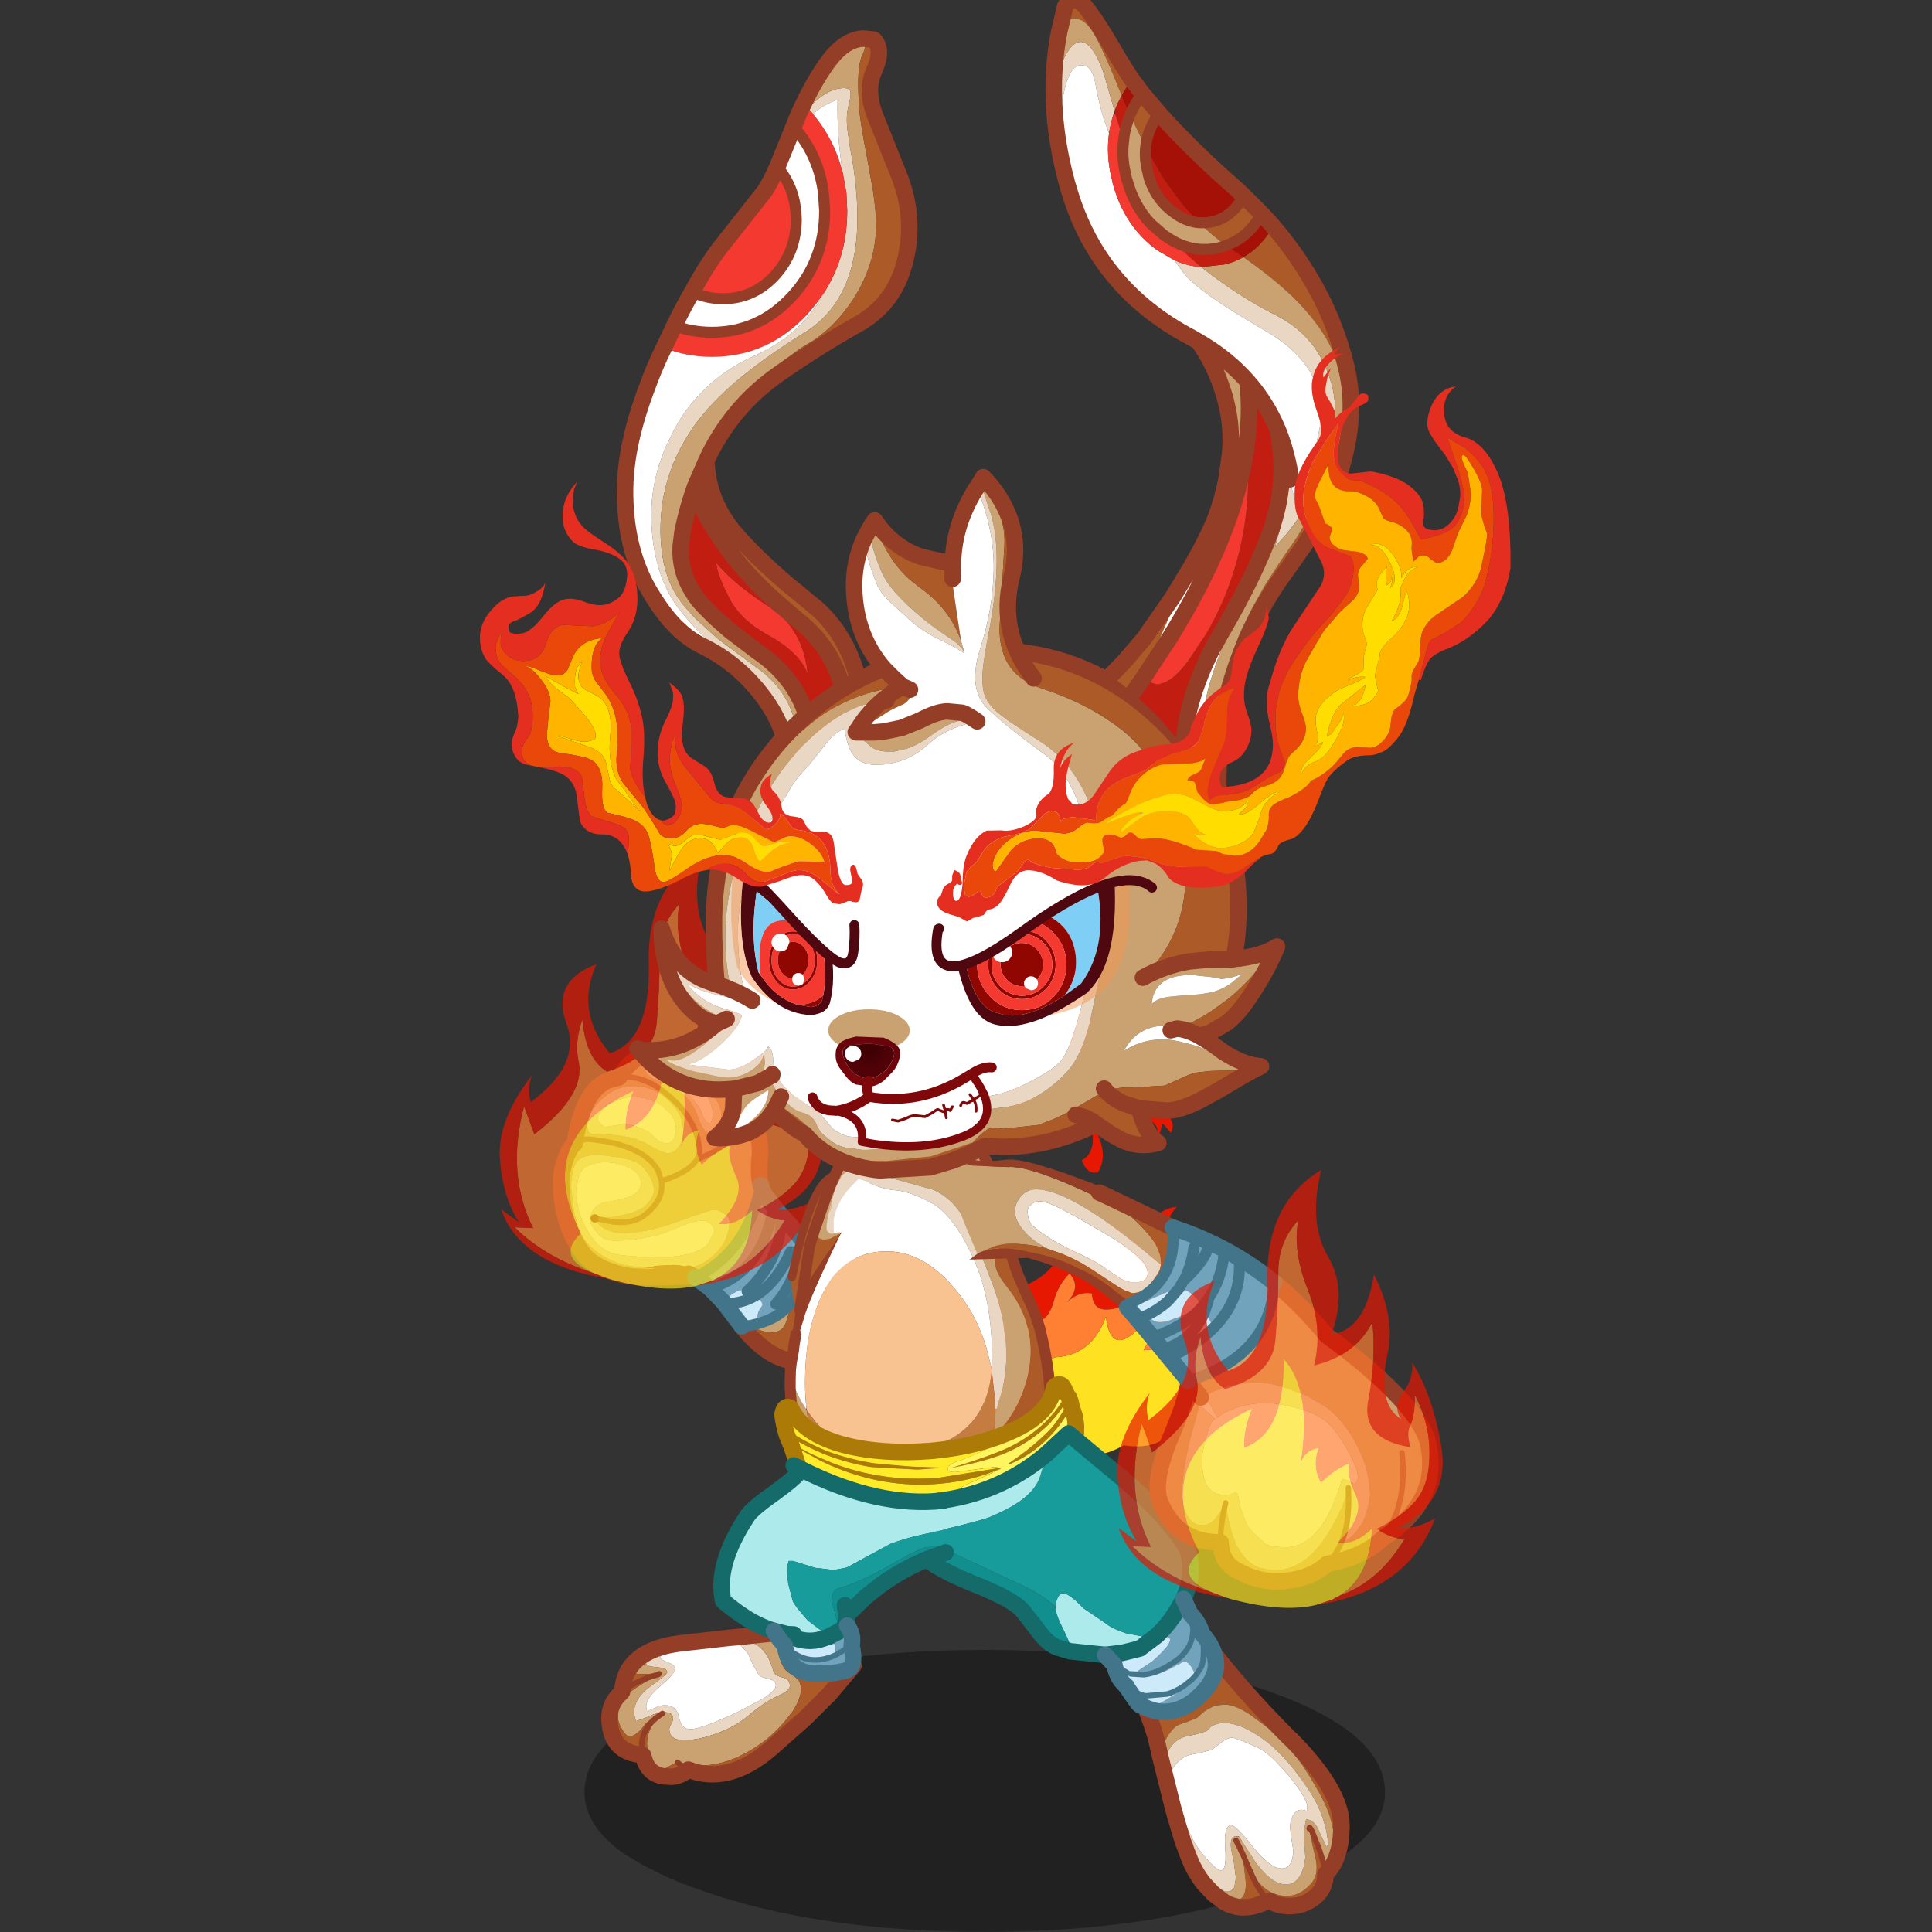 <svg xmlns:ffdec="https://www.free-decompiler.com/flash" xmlns:xlink="http://www.w3.org/1999/xlink" ffdec:objectType="frame" height="100" width="100" xmlns="http://www.w3.org/2000/svg"><rect width="100%" height="100%" fill="#333333" stroke="none"/><use ffdec:characterId="23" height="100.45" transform="translate(0 -.45)" width="100" xlink:href="#a"/><defs><g id="a" transform="translate(0 .45)"><use ffdec:characterId="1" height="51.2" transform="matrix(.285 0 0 .285 30.25 85.4)" width="145.4" xlink:href="#b"/><use ffdec:characterId="2" height="70.2" transform="matrix(.362 -.057 .068 .434 46.785 45.671)" width="36.5" xlink:href="#c"/><use ffdec:characterId="3" height="59.45" transform="matrix(.285 0 0 .285 28.623 53.972)" width="52.6" xlink:href="#d"/><use ffdec:characterId="4" height="43.65" transform="matrix(.516 .023 -.023 .516 26.564 43.771)" width="32.3" xlink:href="#e"/><use ffdec:characterId="5" height="33.95" transform="matrix(.285 0 0 .285 40.774 59.886)" width="16.2" xlink:href="#f"/><use ffdec:characterId="6" height="64.7" transform="matrix(.285 0 0 .285 40.615 58.015)" width="49.2" xlink:href="#g"/><use ffdec:characterId="7" height="29.55" transform="matrix(.285 0 0 .285 31.123 83.972)" width="47.3" xlink:href="#h"/><use ffdec:characterId="8" height="50.8" transform="matrix(.285 0 0 .285 58.673 84.672)" width="39.25" xlink:href="#i"/><use ffdec:characterId="9" height="25.75" transform="matrix(.285 0 0 .285 40.073 71.222)" width="56.3" xlink:href="#j"/><use ffdec:characterId="10" height="53.55" transform="matrix(.285 0 0 .285 47.537 73.772)" width="55.55" xlink:href="#k"/><use ffdec:characterId="11" height="40.8" transform="matrix(.285 0 0 .285 36.923 75.422)" width="43.7" xlink:href="#l"/><use ffdec:characterId="12" height="78.7" transform="matrix(.285 0 0 .285 49 59.85)" width="89.35" xlink:href="#m"/><use ffdec:characterId="13" height="215.7" transform="matrix(.285 0 0 .285 31.925 -.427)" width="134.8" xlink:href="#n"/><use ffdec:characterId="14" height="104.2" transform="matrix(.285 0 0 .285 48.5 18)" width="104.15" xlink:href="#o"/><use ffdec:characterId="15" height="107.3" transform="matrix(-.193 .023 0 .219 44.671 23.16)" width="102.75" xlink:href="#p"/><use ffdec:characterId="4" height="43.65" transform="matrix(.52 .023 -.023 .52 58.53 60.123)" width="32.3" xlink:href="#e"/><use ffdec:characterId="16" height="109" transform="scale(1.149 .917)" width="87" xlink:href="#q"/></g><g id="c" fill-rule="evenodd"><path d="M-109.45-21.6q.6-.75.65-1.75 0-1.05-.7-1.8 1.2-.05 1.35.75l.15 1.55q-.05.55-.4 1.1-.35.55-1.35.5l.3-.35m1.3-5.8q-2-4.4-4.55.5 1.15-3.2 0-6.75 5.4 1.35 4.55 6.25m-3 18.15q-1.45-2.55-3.25-2.65-1.65-.45-2-1.85-.4 4.2-1.95 3.9-2.1.9-2.45-6.3-1.4 1.65-2.45 4.25-.35-5.8 2.85-7.3t5.2-3.75l-1.05 4.85q-.65 2.6 3.45 4.75.7-1.5-.7-3.6 4.8 1.85 5 9.8-.3-2.3-2.65-5.25-.7 1.6 0 3.15m-8.4 16.1q.1 2.1-1.7 2.65-2.4-.8-1.3-3.1.85-1.75 3.05-2.6-4.1 4.15-.05 3.05m1.4-11.7q-1.95.9-3.4-1.3l-.2 2.2q-2.9-3.15-1.6-6.7 1.95 3.25 5.2 5.8m10.35 40.2q3.65-1.45 6.6-4.45h-1.75l2.9-3.55q2.15-2.7.25-6.15-1.3 1.35-1.35 3.1-.55-1.15-1.75-1.75-1.55-.75-1.25-2.35-.95 1.45-.35 3.2-2.55-2.6-.65-8.35-3.15 1.6-2.4 4.2-1.2-3.15-2.9-3.3.15 4.3-3.7 3.85-2.05-.15-1.8-2.15-1.75-.55-3.75.6 2.5-1.5 1.05-3.35-1.9 1.25-2.7 2.8-1.15 2.2-2.85 2.25-2.5.55-2.75 2.45-1.35-1.15-2-3.1-.85 2.35.75 4.25 1.7 2 0 3.85-1.95.15-2.9-1.3-.5 1.2 0 2.4h-1.35q2.3 5.95 7.25 6.85-8.45-.5-7.95-8l.65-.25q-.6-1.3.95-3.65.3 1.85 2 2.3 1.3-1.1-.35-3.25-2.05-2.75 1.35-7.1-.6.85.4 3.1-.2-2.65 2.15-2.8 4.3-.8 5.95-2.75 1.65-2 4.9-2.8-1.8 1.15-1.7 2.65.05 1.25-.45 2.05 1.05-1.3 2.05-1.4 1.95 2.5 3.2.7 1.25-1.8-.8-6.5l2.75 2.8q2.6-.45 3.55 3.15-.35-4.55 4.35-4.5-3.85 2.45-.55 8.15l.5-2.1q.75 3.25 3.1 4.15-.35-1.35 0-2.1 2.3 2.05 2.45 4.45.3 5.95-3.85 7.9l3.2-.85q-3.45 4.4-10.8 6.85l.35-.2m-4.65-31.7q-1.6.1-2-1.7 2.45-.7 2.05-4.3 2.15 3.85-.05 6M-101.4.4l-.95-1.25-1 1.7q.45-1.45-.5-2.15-1.45-1.25-1.6-3.05 1.3 1.55 3.25 2.4 1.9.85.8 2.35" fill="#e71801" transform="translate(133.2 33.65)"/><path d="m-107.8 35.35-.35.2-.1.05q-2.85 1.35-6.55.3-4.3 1.35-8.15-.1l-1.5-.35-.2-.1q-2.95-1.3-2.75-5.8 1.7-.8 3.35.5Q-126 25-122.5 24.4q5.2.45 8-3.8-.25 5.25 5.35 1.3.95 1.65-.85 3.3l3.9.2q2.35-.3 3.2.85-1.85.6-2.45 2.2-.6 2.2 1.35.95 1.05 1.8-2.3 4.9l-1.5 1.05" fill="#fee221" transform="translate(133.2 33.65)"/><path d="M-125.2 35.35q-4.95-.9-7.25-6.85h1.35q-.5-1.2 0-2.4.95 1.45 2.9 1.3 1.7-1.85 0-3.85-1.6-1.9-.75-4.25.65 1.95 2 3.1.25-1.9 2.75-2.45 1.7-.05 2.85-2.25.8-1.55 2.7-2.8 1.45 1.85-1.05 3.35 2-1.15 3.75-.6-.25 2 1.8 2.15 3.85.45 3.7-3.85 1.7.15 2.9 3.3-.75-2.6 2.4-4.2-1.9 5.75.65 8.35-.6-1.75.35-3.2-.3 1.6 1.25 2.35 1.2.6 1.75 1.75.05-1.75 1.35-3.1 1.9 3.45-.25 6.15l-2.9 3.55h1.75q-2.95 3-6.6 4.45l1.5-1.05q3.35-3.1 2.3-4.9-1.95 1.25-1.35-.95.6-1.6 2.45-2.2-.85-1.15-3.2-.85l-3.9-.2q1.8-1.65.85-3.3-5.6 3.95-5.35-1.3-2.8 4.25-8 3.8-3.5.6-1.55 5.65-1.65-1.3-3.35-.5-.2 4.5 2.75 5.8h-.55" fill="#ff8033" transform="translate(133.2 33.65)"/></g><g id="d"><path d="M10.5 4.8Q14-.8 19.9.1q3.75.85 7.35 3.45 2.35 1.7 4.65 4.3l.55.8q2.25 5.6-4.75 9.65l-3.1 1.45q.8-1.3.4-2.8-.65-3.85-3.65-7.1-1.75-1.85-4.2-3.5-3.5-2.05-6.65-1.55 3.15-.5 6.65 1.55 2.45 1.65 4.2 3.5 3 3.25 3.65 7.1.4 1.5-.4 2.8l3.1-1.45q7-4.05 4.75-9.65 4.1 5.8 3.6 10.6-.35 3.1.2 5.1-2.45 12.2-11.9 16.75l-1.25-.65v-.4l-.25-.35q-.45-.15.65-.2l-1.05-.15.35.05h.3q1.9-.25 3.8-1.65 3.65-2.85 3.65-6.85 0-.75-.95-1.35-.8-.55-1.6-.7-.75-.1-5.8 1.75-5.05 1.9-8.5 2.3-2.4.3-3.95.05l-1.3-.4q-1.85-.85-2.3-2.15l3.15-.25.5-.1q3.8-.6 5.3-1.8 1.4-1.25 1.65-2.4.25-1.2-.4-2.55-.65-1.35-1.8-2.45-.7-.65-1.9-1.05l-2-.45-4.35-.6-1.8.35q-.75.2-1.3.65t-.75 1q-.85 2.3-.6 4.8l.4 3.05q.2 1.5 1 3.8.75 2.25 3.45 4.25 2.2 1.55 4.95 2.25l1.45.25 2.25.15v.05q3.5.2 7.55 1.35l-.05.05.65.15q-7.7.35-11 0l-1.4-.25Q5.7 39.3 3.75 36.5-.3 30.7 0 22.75q.7-4.35 2.45-5.95 1.5-9.85 6.3-11.55l1.75-.45m18.6 6.85q0-1.5-1.25-3.15l-2.5-2.9-.3-.35Q22.15 1.6 18.3 1.6q-1.75 0-2.4.45l-.55.6-.15.75.35.75 1 .85 2.5.95q2 .75 3.5 2.25l.15.2q1.35 1.4 2.15 3.6.95 2.9 2.2 2.9.8 0 1.5-1.25.55-1.1.55-2m-7.7 5.65q.75-1.2.75-2.7 0-2.25-1.35-4.15L19.4 8.9q-2.8-2.55-6.3-2.55-3.15 0-5.75 2.4-2.65 2.4-2.65 4.6 0 1.75 1.25 1.75 4 0 7.25.75l2 .8 1.1.65q2.1 1.25 3.1 1.25 1.2 0 2-1.25m6.6 1.25-.3-.25.3.25m8 30.9 1.65-.6 1.2-.6q1.85-1.15 3.2-3l-1.2 3.95-.25.55q-.65 1.35-2.4 1.35-1.85 0-3.8-1.25l1.6-.4M2.45 16.8q.6-.55 2.3-.8 5.75.5 9.1 2.3 2.5 1.3 3.7 3.35l.65 1.95q.55 3.6-3.4 6.45-2 1.35-5.4 1l-3.25-.65 3.25.65q3.4.35 5.4-1 3.95-2.85 3.4-6.45l-.65-1.95q-1.2-2.05-3.7-3.35-3.35-1.8-9.1-2.3-1.7.25-2.3.8m15.75 6.8q4.95-1.55 6.4-3.85-1.45 2.3-6.4 3.85" fill="#caa271" fill-rule="evenodd" transform="translate(1.5 1.5)"/><path d="M29.1 11.65q0 .9-.55 2-.7 1.25-1.5 1.25-1.25 0-2.2-2.9-.8-2.2-2.15-3.6l-.15-.2q-1.5-1.5-3.5-2.25L16.55 5l-1-.85-.35-.75.15-.75.55-.6q.65-.45 2.4-.45 3.85 0 6.75 3.65l.3.35 2.5 2.9q1.25 1.65 1.25 3.15m-5.85-3.8 2 2.7.55 1.45q.55 1.05 1.25 1.25l.55-1.35q0-2.7-2.7-5.85l-.05-.1Q22.05 2.7 19.4 2.7l-1.3.05-.55.5-.35.7q0 .9 2.55 1.65l1.6.3q.95.3 1.5 1.35l.4.6m-2.4 6.7q0-1.8-1-3.15L18.1 9.8q-2.3-1.45-5.2-1.45-1.35 0-3.2.85l-.15.05-.4.1q-.65.2-1.4 1.05-1.15 1.15-1.15 1.8 0 .5.55 1.05l.75.55 3.55-.55q1.55 0 4.1 1.3l.9.65.85.8q.75.75 1.9.75.8 0 1.3-.9l.35-1.3m.55 2.75q-.8 1.25-2 1.25-1 0-3.1-1.25l-1.1-.65-2-.8q-3.25-.75-7.25-.75-1.25 0-1.25-1.75 0-2.2 2.65-4.6 2.6-2.4 5.75-2.4 3.5 0 6.3 2.55l1.4 1.55q1.35 1.9 1.35 4.15 0 1.5-.75 2.7M6.15 30.4q.45 1.3 2.3 2.15l1.3.4q1.55.25 3.95-.05 3.45-.4 8.5-2.3 5.05-1.85 5.8-1.75.8.15 1.6.7.95.6.95 1.35 0 4-3.65 6.85-1.9 1.4-3.8 1.65-.95-.5-2.65-.55L17.4 39l-1.6.3h-.45l-2.25-.15-1.45-.25q-2.75-.7-4.95-2.25-2.7-2-3.45-4.25-.8-2.3-1-3.8l-.4-3.05q-.25-2.5.6-4.8.2-.55.75-1 .55-.45 1.3-.65l1.8-.35 4.35.6 2 .45q1.2.4 1.9 1.05 1.15 1.1 1.8 2.45.65 1.35.4 2.55-.25 1.15-1.65 2.4-1.5 1.2-5.3 1.8l-.5.1-3.15.25q-.05-.15-.25-.15l.15.15h.1m19.65.4q-1.5 0-3.9.95l-3.6 1.45q-4.45 1.2-8.15 1.25H9.8q-2.05 0-3-1.1-1.65-2-1.65-2.65 0-1.4 1.45-2.65.6-.5 2.65-.8l.45-.1q4.75-.75 4.75-3.1 0-2.05-2.65-3.05l-.05-.05q-1.9-.75-3.8-.75-1.95 0-3.45.8-1.55.8-1.7 4.5-.2 3.7 2.3 7.7 2.2 3.5 5.9 3.9l1.1.1q11.3 1 14.4-2 1.3-2 1.3-2.55 0-.7-.75-1.3-.65-.55-1.25-.55" fill="#e9d7c3" fill-rule="evenodd" transform="translate(1.5 1.5)"/><path d="m23.25 7.85-.4-.6q-.55-1.05-1.5-1.35l-1.6-.3q-2.55-.75-2.55-1.65l.35-.7.55-.5 1.3-.05q2.65 0 5.45 3.25l.05.1q2.7 3.15 2.7 5.85l-.55 1.35q-.7-.2-1.25-1.25l-.55-1.45-2-2.7m-2.4 6.7-.35 1.3q-.5.9-1.3.9-1.15 0-1.9-.75l-.85-.8-.9-.65q-2.55-1.3-4.1-1.3l-3.55.55-.75-.55q-.55-.55-.55-1.05 0-.65 1.15-1.8.75-.85 1.4-1.05l.4-.1.15-.05q1.85-.85 3.2-.85 2.9 0 5.2 1.45l1.75 1.6q1 1.35 1 3.15M25.8 30.8q.6 0 1.25.55.75.6.75 1.3 0 .55-1.3 2.55-3.1 3-14.4 2l-1.1-.1q-3.7-.4-5.9-3.9-2.5-4-2.3-7.7.15-3.7 1.7-4.5 1.5-.8 3.45-.8 1.9 0 3.8.75l.05.05q2.65 1 2.65 3.05 0 2.35-4.75 3.1l-.45.1q-2.05.3-2.65.8-1.45 1.25-1.45 2.65 0 .65 1.65 2.65.95 1.1 3 1.1h.35q3.7-.05 8.15-1.25l3.6-1.45q2.4-.95 3.9-.95" fill="#fff" fill-rule="evenodd" transform="translate(1.5 1.5)"/><path d="M36.25 24.35q.25 1.05.75 1.8l1.55 2.05L40 29.9l.35.4q2.35 2.5 3.5 4.1l.45.75.6 1.15-.15 1.3q-.65 4.65-2.7 7.65-1.35 1.85-3.2 3l-1.2.6-1.65.6q-.35-.55-.35-1.2 0-.8.45-1.35l.45-.75v-.2q-.15-.65-1.4-1.45l-.25-.2-1.15-.65-.85-.25q-.85 0-2.15.95l-1.4 1.15-2.3-2.4-2.7-2q9.45-4.55 11.9-16.75M40 29.9q0 7.9-6.25 13.75Q40 37.8 40 29.9m1.65 6.55q-2.6 5.8-6.5 8.05 3.9-2.25 6.5-8.05m-3.1-8.25q-1.9 11.95-11.5 14.9 9.6-2.95 11.5-14.9m.4 17.75q3.7-4.1 4.9-11.55-1.2 7.45-4.9 11.55" fill="#71a3bc" fill-rule="evenodd" transform="translate(1.5 1.5)"/><path d="m44.9 36.3 3.9 8.3.8 7.85q-1.85 2.7-4.3 3.75-6.4 1.45-12.5-6.2l1.6-.15q1.95 1.25 3.8 1.25 1.75 0 2.4-1.35l.25-.55 1.2-3.95q2.05-3 2.7-7.65l.15-1.3" fill="#ac5a28" fill-rule="evenodd" transform="translate(1.5 1.5)"/><path d="m32.8 50-1.45-1.9-.05-.05-1.6-2.15-.35-.4 1.4-1.15q1.3-.95 2.15-.95l.85.25 1.15.65.25.2q1.25.8 1.4 1.45v.2l-.45.75q-.45.55-.45 1.35 0 .65.35 1.2l-1.6.4-1.6.15m2.35-5.5q-2.45 1.4-5.45 1.4 3 0 5.45-1.4" fill="#cdeafa" fill-rule="evenodd" transform="translate(1.5 1.5)"/><path d="m23.1 40.45-.2.25q-4.05-1.15-7.55-1.35l.45-.05 1.6-.3 3.05-.15q1.7.05 2.65.55h-.3l-.35-.05 1.05.15q-1.1.05-.65.2l.25.35v.4" fill="#943d27" fill-rule="evenodd" transform="translate(1.5 1.5)"/><path d="m33.95 10.15-.55-.8q-2.3-2.6-4.65-4.3-3.6-2.6-7.35-3.45Q15.5.7 12 6.3l-1.75.45q-4.8 1.7-6.3 11.55-1.75 1.6-2.45 5.95Q1.2 32.2 5.25 38q1.95 2.8 7.35 4.15l1.4.25q3.3.35 11 0m8.95-32.25-.1-.3-.45-.5m.55.8q4.1 5.8 3.6 10.6-.35 3.1.2 5.1M46.4 37.8l3.9 8.3m.8 7.85q-1.85 2.7-4.3 3.75-6.4 1.45-12.5-6.2m-8.45-8.9-1.25-.65" fill="none" stroke="#943d27" stroke-linecap="round" stroke-linejoin="round" stroke-width="3"/><path d="M10.5 4.8q3.15-.5 6.65 1.55 2.45 1.65 4.2 3.5 3 3.25 3.65 7.1.4 1.5-.4 2.8l3.1-1.45q7-4.05 4.75-9.65M6.15 30.4l3.25.65q3.4.35 5.4-1 3.95-2.85 3.4-6.45l-.65-1.95q-1.2-2.05-3.7-3.35-3.35-1.8-9.1-2.3-1.7.25-2.3.8m22.15 2.95q-1.45 2.3-6.4 3.85" fill="none" stroke="#943d27" stroke-linecap="round" stroke-linejoin="round" transform="translate(1.5 1.5)"/><path d="m29.2 19.8.3.25" fill="none" stroke="#00f" stroke-linecap="round" stroke-linejoin="round" stroke-width=".05"/><path d="M37.75 25.85q.25 1.05.75 1.8l1.55 2.05 1.45 1.7.35.4q2.35 2.5 3.5 4.1l.45.75.6 1.15M34.3 51.5l-1.45-1.9-.05-.05-1.6-2.15-.35-.4-2.3-2.4-2.7-2" fill="none" stroke="#42758a" stroke-linecap="round" stroke-linejoin="round" stroke-width="3"/><path d="M43.55 46.75q2.05-3 2.7-7.65l.15-1.3m-11.15 7.35Q41.5 39.3 41.5 31.4m-4 19.55 1.65-.6 1.2-.6q1.85-1.15 3.2-3m-7.65 4.6-1.6.15m2.35-5.5q3.9-2.25 6.5-8.05m-7.25 13.4 1.6-.4m-6.3-3.55q3 0 5.45-1.4m8.7-10.1q-1.2 7.45-4.9 11.55m-11.9-2.85q9.6-2.95 11.5-14.9m-14.2 12.9q9.45-4.55 11.9-16.75" fill="none" stroke="#42758a" stroke-linecap="round" stroke-linejoin="round" stroke-width="2"/><path d="M7.55 31.9h.05" fill="none" stroke="#7f080a" stroke-linecap="round" stroke-linejoin="round" stroke-width="1.5"/></g><g id="e" fill-opacity=".698" fill-rule="evenodd"><path d="M-121.2 34.9q-4.95-1.35-8.15-4.25h1.85q-2.95-5.3-1.45-12.15l1.15 2.75q5-4.2 4.1-7.5-.5-1.95.2-4.2.5 3.9 2.7 5.1 4.55-1.6 4.75-5 .15-3.4 0-6.65-.2-3.2 1.75-5.45-.45 3.1 1.25 6.85 1.7 3.7.95 7.5 4.05-1.15 5.6-4.55.55 3.55-.05 7.65-.65 4.05 4.4 4.6-.5-1.35-.1-2.25.4-.95.3-2.95 2.05 3.55 1.65 7.55-.2 1.75-1.15 3l-.4.45q-1.25 1.35-3.3 2.45 1.4.9 2.8.9-2.35 4.35-6.2 5.9 2.95-2.05 2.9-6.75-1.65 1.7-3.3 1.5 2.6-2.85 1.55-4.8-1.05-2-.75-3.1-1.35.55-2.75 2.05-1-1.65-.4-3.45-1.5.35-1.75 1.85.9-7.55-2.1-10.55.5 7.4-3.55 9-.15-1.85.6-3.9-6.7 3.5-6.45 8.9.15 2.65 1.85 5.55-2.5 2.55 1.5 3.95" fill="#ff8033" transform="translate(131.2 7.55)"/><path d="M-108.55 34.65q3.85-1.55 6.2-5.9-1.4 0-2.8-.9 2.05-1.1 3.3-2.45l.4-.45q.95-1.25 1.15-3 .4-4-1.65-7.55.1 2-.3 2.95-.4.9.1 2.25-5.05-.55-4.4-4.6.6-4.1.05-7.65-1.55 3.4-5.6 4.55.75-3.8-.95-7.5-1.7-3.75-1.25-6.85-1.95 2.25-1.75 5.45.15 3.25 0 6.65-.2 3.4-4.75 5-2.2-1.2-2.7-5.1-.7 2.25-.2 4.2.9 3.3-4.1 7.5l-1.15-2.75q-1.5 6.85 1.45 12.15h-1.85q3.2 2.9 8.15 4.25l1.4.45.2.05q-9-1-11.2-6.5l1.85 1.25q-1.8-2.65-2.2-6.4-.4-3.8 2.85-8.4-.45 1.35 0 2.7 4.9-4 3.25-7.95-1.8-4.25 2.7-6.15-1.9 4.9 1.75 8.85 4-1.45 3.5-9.1-.55-7.65 4.85-11.25-1.05 5.3 1.05 8.55 2.1 3.2.7 7.75 3.35-.65 3.95-6.15 2.35 4.15 1.7 7.85-.85 5 1.65 6.4-.95-1.15.15-2.8.85-1.2.7-2.85 2.25 3.25 3.3 8.45 1 5.2-4.05 8.05 1.85.05 3.7-1.15-2.4 7.4-11.5 9.15l1.7-.65.05-.05.6-.35" fill="#e71801" transform="translate(131.2 7.55)"/><path d="M-121.2 34.9q-4-1.4-1.5-3.95-1.7-2.9-1.85-5.55-.25-5.4 6.45-8.9-.75 2.05-.6 3.9 4.05-1.6 3.55-9 3 3 2.1 10.55.25-1.5 1.75-1.85-.6 1.8.4 3.45 1.4-1.5 2.75-2.05-.3 1.1.75 3.1 1.05 1.95-1.55 4.8 1.65.2 3.3-1.5.05 4.7-2.9 6.75l-.6.35-.05.05-1.7.65q-3.25.9-8.3-.2l-.4-.1-.2-.05-1.4-.45" fill="#fee221" transform="translate(131.2 7.55)"/></g><g id="f"><path d="m12.05 3.3-.55.15-3.1 1.3Q5.1 6.05 5.1 9.7q0 1.95 1.25 2.2 1.15.3 1.15 1.25l-.8 1.7q-.65 2.3-.65 4.95l.05 1.65q.35 3.6 2.2 5-1.15 3.6-2.75 6Q3.6 27.95 4 20.85l.05-2-.05-.3v-.3q.1-2.4 2.05-5.65-1.85.9-2.4 1.5-.55-.6-.55-1.5 0-1.3.7-3.85.8-2.4 1.3-3.05 1.3-1.6 3.1-2.4l1.65-.9.95-.2.9-.55.65-.15-.3 1.8" fill="#caa271" fill-rule="evenodd" transform="translate(2.9 .75)"/><path d="m12.55 0-.2 1.5-.65.15-.9.55-.95.2-1.65.9q-1.8.8-3.1 2.4-.5.65-1.3 3.05-.7 2.55-.7 3.85 0 .9.55 1.5.55-.6 2.4-1.5Q4.1 15.85 4 18.25v.3l.05.3-.05 2q-.4 7.1 1.55 11.6-5.9-2.4-6.95-5.8-1.1-3.45-.75-5.6Q-.45 13 1 9.15q1.45-3.95 3-5.5Q7.1 1.05 12.55 0" fill="#ac5a28" fill-rule="evenodd" transform="translate(2.9 .75)"/><path d="M12.05 3.3 10.9 9.85q-.5 8.25-1.85 13.9l-.75 2.7q-1.85-1.4-2.2-5l-.05-1.65q0-2.65.65-4.95l.8-1.7q0-.95-1.15-1.25-1.25-.25-1.25-2.2 0-3.65 3.3-4.95l3.1-1.3.55-.15" fill="#fff" fill-rule="evenodd" transform="translate(2.9 .75)"/><path d="m11.2 27.2.75-2.7q1.35-5.65 1.85-13.9M15.45.75Q10 1.8 6.9 4.4q-1.55 1.55-3 5.5Q2.45 13.75.75 21.8m7.7 11.4q1.6-2.4 2.75-6" fill="none" stroke="#943d27" stroke-linecap="round" stroke-linejoin="round" stroke-width="1.5"/></g><g id="g"><path d="m39.5 20.55.1.5q.7 3.05 1.75 5.85l1.75 4.05q1.3 2.6 2.25 5.8l.45 1.95q.9 3.8 1.35 8.45.8 9.95-8 12.7l-3.1.95-7.95 1.45q2.5-1.25 4.75-2.7L37 56.3q4.5-4.4 6.1-10.95.75-3.25.45-6.25l-.1-.95q-.75-4.95-4.35-9.35-1.2-1.5-1.65-2.8-1-3.05 2.05-5.45M1.75 33.4 3.5 21.75l1.05-3.35q.05 1.55.85 2l.7.2 1.15-.2 1.15-.6q.4-.3.6-.2l-.15.2-.25.5-3.25 4.8Q3.3 28 2.6 30L2 32.7l-.25.7m7.3-13.95-.1-.15.1.15L9 19.3h.05l.05.05h.05l-.05.1h-.05" fill="#ac5a28" fill-rule="evenodd" transform="translate(1 1)"/><path d="M5 59.4Q1.6 57.45.55 52.25.1 50.15 0 47.5l.15-1.6q1.15 3.05 2.7 5.4l.1.25H3l.25 1.65Q3.8 56.5 5 59.4m-.45-41 .05-.05 1.15-3.45.2-.55Q7.5 9.95 9 7.05 11.65 1.9 21.1.4 30.6-1.15 34 3.65q1.1 1.45 1.9 3.2 1.9 4.05 2.85 9.75.25 2.05.75 3.95-3.05 2.4-2.05 5.45.45 1.3 1.65 2.8 3.6 4.4 4.35 9.35l.1.95q.3 3-.45 6.25Q41.5 51.9 37 56.3l.25-4.3.25-.75.95-3.25q.85-3.2.8-6.65v-.1l-.05-1.5-.6-4.7q-.65-3.25-1.85-6.4l-1.2-3.1-1.2-3.05Q33 19.2 31.3 16.35q-1.8-3.1-4.9-4.65-.85-.4-1.7-.55l-7-1.95q-3.2-2-5.05-2-1 0-2 .65L9.4 8.9l-1.15 2.15-.55 2q-1.5 5.4-.95 6 .55.55.9.5l.35-.1.45-.15q.5-.15.6 0h-.1l.1.15.1.15H9q-.2-.1-.6.2l-1.15.6-1.15.2-.7-.2q-.8-.45-.85-2m2.8-3.15-.15.3.35-1.9-.05.65-.15.95" fill="#caa271" fill-rule="evenodd" transform="translate(1 1)"/><path d="M.05 44.25.2 42.9l.4-2.2-.2 2.15-.15 1.45-.2-.05M8 19.45l-.35.1q-.35.05-.9-.5-.55-.6.95-6l.55-2L9.4 8.9l1.25-1.05q1-.65 2-.65 1.85 0 5.05 2l7 1.95q.85.15 1.7.55 3.1 1.55 4.9 4.65 1.7 2.85 3.05 6.15l1.2 3.05 1.2 3.1q1.2 3.15 1.85 6.4l.6 4.7.05 1.5v.1q.05 3.45-.8 6.65l-.95 3.25-.25.05-.05-1.55-.6-5.45.1-1v-1.15l-.05-2.1q-.3-8.55-2.9-14.95l-.6-1.4q-3.55-7.65-7.5-9.8-3.95-2.1-6.55-2.3-2.6-.2-5.45-1.65-.65-.35-1.3-.35-4.5 4.2-4.5 8.6 0 .85.15 1.25m-.65-4.2.15-.95.05-.65-.35 1.9.15-.3M2 32.7l.6-2.7-.35 1.8-.1.45-.15.45" fill="#e9d7c3" fill-rule="evenodd" transform="translate(1 1)"/><path d="m28.1 62.25-6.65.45-1.75-.05-.9-.05-6.1-.7-3.35-.8L6 59.95l-1-.55q-1.2-2.9-1.75-6.2L3 51.55l1.65 2.15q3.6 4.1 8.85 5.2l4.95.35q4.6-.2 10.2-2.2 7.2-3.7 7.95-12.75l.6 5.45.05 1.55v.7L37 56.3l-4.15 3.25Q30.6 61 28.1 62.25" fill="#c47c41" fill-rule="evenodd" transform="translate(1 1)"/><path d="m1.05 37.75-.45.1q-.3.2.05-1.9l.5-3.2q.1.9.6.65l.25-.7.15-.45.1-.45.35-1.8q.7-2 2.75-4.9l3.25-4.8.25-.5.15-.2h.15Q3.2 31.85 2.4 35.2l-.95 3-.4-.45" fill="#943d27" fill-rule="evenodd" transform="translate(1 1)"/><path d="m.6 40.7.1-.95.1-.65.25-1.35.4.45.95-3q.8-3.35 6.75-15.6l.2-.35-.25.2.05-.1H9.1l-.05-.05q-.1-.15-.6 0l-.45.15q-.15-.4-.15-1.25 0-4.4 4.5-8.6.65 0 1.3.35 2.85 1.45 5.45 1.65 2.6.2 6.55 2.3 3.95 2.15 7.5 9.8l.6 1.4q2.6 6.4 2.9 14.95l.05 2.1v1.15l-.1 1-.15-.85-.85-3.35q-1.65-5.5-5-9.75-6.1-7.8-13.3-7.65-7.2.1-10.9 6.75-2.95 5.25-3.55 13-.15 1.95-.15 4.1 0 2.4.25 4.65l-.05.05-.05.05Q1.3 48.95.15 45.9l.1-1.6.15-1.45.2-2.15" fill="#fff" fill-rule="evenodd" transform="translate(1 1)"/><path d="M2.95 51.2q-.25-2.25-.25-4.65 0-2.15.15-4.1.6-7.75 3.55-13 3.7-6.65 10.9-6.75 7.2-.15 13.3 7.65 3.35 4.25 5 9.75l.85 3.35.15.85q-.75 9.05-7.95 12.75-5.6 2-10.2 2.2l-4.95-.35q-5.25-1.1-8.85-5.2L3 51.55l-.05-.35" fill="#f8c391" fill-rule="evenodd" transform="translate(1 1)"/><path d="m9.15 19.6-.1-.15h.05l.25-.2-.2.35" fill="#7f080a" fill-rule="evenodd" transform="translate(1 1)"/><path d="m40.5 21.55.1.5q.7 3.05 1.75 5.85l1.75 4.05q1.3 2.6 2.25 5.8l.45 1.95q.9 3.8 1.35 8.45.8 9.95-8 12.7l-3.1.95-7.95 1.45-6.65.45-1.75-.05-.9-.05-6.1-.7-3.35-.8L7 60.95l-1-.55q-3.4-1.95-4.45-7.15-.45-2.1-.55-4.75V47l.05-1.75.15-1.35.4-2.2.1-.95.1-.65.25-1.35m.7-4.35L4.5 22.75l1.05-3.35.05-.05 1.15-3.45.2-.55q1.55-4.4 3.05-7.3Q12.65 2.9 22.1 1.4 31.6-.15 35 4.65q1.1 1.45 1.9 3.2" fill="none" stroke="#943d27" stroke-linecap="round" stroke-linejoin="round" stroke-width="2"/></g><g id="h"><path d="M9.55 14.8 8 15.2l-.7.35-2.5.9q-.35-1.1-.35-1.55 0-2.65 3-4.8 2.65-1.85 3-2.45V7.5q0-.7-1.9-.85-1.9-.15-1.9-.7 0-.95 3.5-2.95l.65-.35.8-.15-.5.35-1.9 1.9q-.05.5 1.35 1 1.35.5 1.35 1.1 0 1-2.6 3.15-2.65 2.2-2.65 3.8l.15.85 1.65-.7q.65-.4 1.55-.4 2.15 0 2.6 2.15.4 2.2 2.05 2.2 2 0 8.6-3.1l4.65-2.45q2.3-1.5 2.3-2.4 0-.85-1.2-1.15-1.5-.3-1.9-.75L26 6.1l-.75-1.7Q23.8 2.3 21.8 1.3l1.25-.1 1.1.45q2.2.35 3.65 1.85l.75.95q.7 1.15 1.25 3.05.4.75 1.8 1.05 1.15.3 1.15 1.5l-.05.25q-.2.6-1.45 1.25l-.75.35-1.4.7-.25.2q-1.45.8-3.95 2.9-2.25 1.85-5.65 3.05-3.2 1.15-5.7 1.15-2.7 0-2.7-2 0-.45.35-.95.35-.55.35-1.25l-.25-.5q-.45-.35-1.4-.4h-.35" fill="#e9d7c3" fill-rule="evenodd" transform="translate(1.5 1.5)"/><path d="M10.15 2.8V3q-3.5 2-3.5 2.95 0 .55 1.9.7 1.9.15 1.9.85v.15q-.35.6-3 2.45-3 2.15-3 4.8 0 .45.35 1.55l2.5-.9.7-.35 1.55-.4-.05.15-1.4.6L6.45 17q-1.5 2.2-2.85 2.2-.6 0-1.35-1.3-.75-1.25-.75-2.3 0-2.85 2.65-4.75 1.4-1 4.5-2.8L8.8 8l.2-.15H7.35q-2.9.3-3.95-.65Q5.3 4 10.15 2.8m-.25 12q.95.05 1.4.4l.25.5q0 .7-.35 1.25-.35.5-.35.95 0 2 2.7 2 2.5 0 5.7-1.15 3.4-1.2 5.65-3.05 2.5-2.1 3.95-2.9l.25-.2 1.4-.7.75-.35q1.25-.65 1.45-1.25l.05-.25q0-1.2-1.15-1.5-1.4-.3-1.8-1.05-.55-1.9-1.25-3.05l-.75-.95Q26.35 2 24.15 1.65l-1.1-.45L27.7.7l1.1-.1 1-.1q.75.9.75 1.55l.05.8.15 1.25q.25 1.55.9 2.65.45.75 2 1.6l.75.75q.35.6.35 1.6 0 1.7-1.55 4.05l-1.05 1.35q-2 2.45-4.35 4.2-5.8 4.2-11.25 4.2l-2.25-.2-.15-.05-1.8-.3h-.25l-2 1.1q-1.15 0-1.95-.8l-.45-.5q-.9-1.25-.9-3.2 0-3.05 2.8-5.5l.3-.25" fill="#caa271" fill-rule="evenodd" transform="translate(1.5 1.5)"/><path d="M21.8 1.3q2 1 3.45 3.1L26 6.1l1.1 1.95q.4.45 1.9.75 1.2.3 1.2 1.15 0 .9-2.3 2.4l-4.65 2.45q-6.6 3.1-8.6 3.1-1.65 0-2.05-2.2-.45-2.15-2.6-2.15-.9 0-1.55.4l-1.65.7-.15-.85q0-1.6 2.65-3.8 2.6-2.15 2.6-3.15 0-.6-1.35-1.1-1.4-.5-1.35-1l1.9-1.9.5-.35 1.3-.2 3.65-.4 5.25-.6" fill="#fff" fill-rule="evenodd" transform="translate(1.5 1.5)"/><path d="M3.4 7.2q1.05.95 3.95.65H8.8V8l-.15.05q-3.1 1.8-4.5 2.8-2.65 1.9-2.65 4.75 0 1.05.75 2.3.75 1.3 1.35 1.3 1.35 0 2.85-2.2l1.65-1.45 1.4-.6.1.1q-4.7 3-3.55 7.55-1.15-4.55 3.55-7.55-2.8 2.45-2.8 5.5 0 1.95.9 3.2l.45.5q.8.8 1.95.8l2-1.1h.25l1.8.3.15.05 2.25.2q5.45 0 11.25-4.2 2.35-1.75 4.35-4.2l1.05-1.35q1.55-2.35 1.55-4.05 0-1-.35-1.6l-.75-.75q-1.55-.85-2-1.6-.65-1.1-.9-2.65l-.15-1.25-.05-.8q0-.65-.75-1.55l4-.5 1.5.8 4.25 2.3.3.2 1.3.95 3.15 2.1-4.05 4.8-.35.4-4.25 4.25-6.5 5.75q-7.65 6.5-14.85 3.7-1.4 1.2-3 1.3l-1.7-.1q-1.15-.25-1.9-.85-.8-.65-1.25-1.75l-.4-1.25Q.3 22.2 0 16.35q-.2-3.05 2.25-5.2l.2-1.2Q2.7 8.4 3.4 7.2m-1.15 3.95Q4.2 9.5 7.7 8.3L8.8 8l-1.1.3q-3.5 1.2-5.45 2.85m12.05 14.1-.85-.4-1.1-.9 1.1.9.85.4" fill="#ac5a28" fill-rule="evenodd" transform="translate(1.5 1.5)"/><path d="M11.65 4.3Q6.8 5.5 4.9 8.7q-.7 1.2-.95 2.75l-.2 1.2Q1.3 14.8 1.5 17.85q.3 5.85 6.05 6.25l.4 1.25q.45 1.1 1.25 1.75.75.6 1.9.85l1.7.1q1.6-.1 3-1.3 7.2 2.8 14.85-3.7l6.5-5.75 4.25-4.25.35-.4 4.05-4.8-3.15-2.1-1.3-.95-.3-.2-4.25-2.3-1.5-.8-4 .5-1 .1-1.1.1-4.65.5-1.25.1-5.25.6-3.65.4-1.3.2-.8.15-.65.15" fill="none" stroke="#943d27" stroke-linecap="round" stroke-linejoin="round" stroke-width="3"/><path d="M9 7.85 8.8 8l-1.1.3q-3.5 1.2-5.45 2.85m3.8 11.45Q4.9 18.05 9.6 15.05m2.75 8.9 1.1.9.85.4" fill="none" stroke="#943d27" stroke-linecap="round" stroke-linejoin="round" transform="translate(1.5 1.5)"/></g><g id="i"><path d="M35.15 38.9 35 35.45l-.05-.45q-.35-2.65-1.2-4.85-1.2-3-4.6-8.2l-3.1-4.05q-1.65-1.85-3.15-2.7l-3.25-2.4Q16.9 11 15.25 11q-1.8 0-2.75.55-1.2.55-2 1.45l-.5.4-1.85.75q-1.65.5-2.05.85-.7.65-1.25 1.45-.9 1.35-1.25 3.05l-.2 1.15-.55-2.45Q2.2 15.25 0 9.85L11.8 0q6.1 8.15 15 17.05l.35.3q9.1 9.25 9.1 15.5v.8l-.1 1.6q-.25 2.1-.9 3.7l-.1-.05m-23.6 4.8 1.75 1.35q2.05 1.35 3.95 1.35l.5-.05.3-.15q.85-.65.85-2.8l-.3-2.7-.35-2.7.05.05q.3 1.25.85 2.3l.35.55.05.05q3.1 5.4 7.75 4.7 1.8-.35 3.4-2.1 1-1.15 1.05-2.8v-.55l-.2-1.4q-.6-2.3-1.05-4.75l-.1-.55q.05-.55.6.7l1.2 3 .5 1.6q.6 1.9.65 3v.1q0 2.25-1.65 3.8-1.8 1.65-4.2 1.85-2.45.2-4.2-.9l-.15-.05-1.85.7q-1.5.55-2.9.5h-.35q-1.5-.1-3-.9l-1.8-1.35-.3-.25-1.4-1.5-.05-.05.05-.05m11.6 2.9q-1.7-1.15-3.6-5.65 1.9 4.5 3.6 5.65" fill="#ac5a28" fill-rule="evenodd" transform="translate(1.5 1.5)"/><path d="m3.4 20.65.2-1.15q.35-1.7 1.25-3.05.55-.8 1.25-1.45.4-.35 2.05-.85L10 13.4l.5-.4q.8-.9 2-1.45.95-.55 2.75-.55 1.65 0 4.4 1.8l3.25 2.4q1.5.85 3.15 2.7l3.1 4.05q3.4 5.2 4.6 8.2.85 2.2 1.2 4.85l.05.45.15 3.45v.3q-.7 1.55-1.8 2.6-.05-1.1-.65-3l-.5-1.6-1.2-3q-.55-1.25-.6-.7l.1.55q.45 2.45 1.05 4.75l.2 1.4v.55q-.05 1.65-1.05 2.8-1.6 1.75-3.4 2.1-4.65.7-7.75-4.7l-.05-.05v-.05l-.25-.55-.95-2.25-.05-.1-.1-.95h-.35l.25.6.2.35V38l.35 2.7.3 2.7q0 2.15-.85 2.8l-.3.15-.5.05q-1.9 0-3.95-1.35l-1.75-1.35-.25-.15q-1.8-2.3-2.75-4.85L8 37.3l.15-.05 2.55 3.15q2.05 2.9 3.45 3.95.75.6 1.3.6.9 0 1.35-.8l.3-1.75-.1-.55-.3-2.4q-.55-2.3-.55-3.1l.05-.4q.1-1.05.9-1.05l.15.1.1-.05.35.05 1.55 2.45 1.45 2.25.4.5q2.65 3.45 5.1 3.45 1.7 0 2.7-1.85l.55-1.45.25-1.6-.25-3.4v-1.5l.4-2.05q1.4.15 2.15 1.75l.4.9 1.1 2.3.2-.15.15-.3.05-.3-.1-.15-.15-1.15q-.75-4.25-3.15-7.95-2.9-4.4-5.8-7.25-2.05-2-4.1-3.2-5-3.1-8-1.35l-.65.7q-.95.55-3.4 1-1.85.3-2.95 1.6-1.3 1.45-1.75 4.2l-.45-1.8m13.7 15 .15.3.55 1.05-.55-1.05-.15-.3" fill="#caa271" fill-rule="evenodd" transform="translate(1.5 1.5)"/><path d="M3.85 22.45q.45-2.75 1.75-4.2 1.1-1.3 2.95-1.6 2.45-.45 3.4-1l.65-.7q3-1.75 8 1.35 2.05 1.2 4.1 3.2 2.9 2.85 5.8 7.25 2.4 3.7 3.15 7.95l.15 1.15.05.45-.15.3-.2.15-1.1-2.3-.4-.9q-.75-1.6-2.15-1.75l-.4 2.05v1.5l.25 3.4-.25 1.6-.55 1.45q-1 1.85-2.7 1.85-2.45 0-5.1-3.45l-.4-.5-1.45-2.25L17.7 35l-.2-.1-.15.05-.25-.05q-.8 0-.9 1.05l-.05.4q0 .8.55 3.1l.3 2.4.1.55-.3 1.75q-.45.8-1.35.8-.55 0-1.3-.6-1.4-1.05-3.45-3.95l-2.55-3.15-.3-.45-.35-.85-.85-2.8-.95-3.3-1.05-4.2-.2-.8-.6-2.4m6.3-2.6q-1.75.25-2.4.65-1.45.8-2.6 2.85l1.25 4.9.45 1.75q.6 1.9 1.3 3.25l1.35 2.7 1 1.5q2.9 3.65 3.85 3.65 1.1 0 .8-4.1l-.05-1.05q-.05-3.05 1.15-3.05.85 0 3.95 3.95 3.15 3.9 5.15 3.9 2.15 0 2.15-3.4-.5-2.7-.55-4v-.2q0-1.35.7-2.35.95-1.15 2.4-.45v-1.1q-.7-2.55-5.3-7.5-1.95-2.15-4-3.1Q16.95 17 16.4 17q-.8 0-1.95.85L12.7 19.2l-2.55.65" fill="#e9d7c3" fill-rule="evenodd" transform="translate(1.5 1.5)"/><path d="m10.15 19.85 2.55-.65 1.75-1.35Q15.6 17 16.4 17q.55 0 4.35 1.65 2.05.95 4 3.1 4.6 4.95 5.3 7.5v1.1q-1.45-.7-2.4.45-.7 1-.7 2.35v.2q.05 1.3.55 4 0 3.4-2.15 3.4-2 0-5.15-3.9-3.1-3.95-3.95-3.95-1.2 0-1.15 3.05l.05 1.05q.3 4.1-.8 4.1-.95 0-3.85-3.65l-1-1.5-1.35-2.7q-.7-1.35-1.3-3.25l-.45-1.75-1.25-4.9q1.15-2.05 2.6-2.85.65-.4 2.4-.65" fill="#fff" fill-rule="evenodd" transform="translate(1.5 1.5)"/><path d="M36.75 40.45q.65-1.6.9-3.7l.1-1.6v-.8q0-6.25-9.1-15.5l-.35-.3q-8.9-8.9-15-17.05L1.5 11.35q2.2 5.4 2.85 8.35l.55 2.45.45 1.8.6 2.4.2.8 1.05 4.2.95 3.3.85 2.8.35.85.15.5.55 1.4q.95 2.55 2.75 4.85m23.95-4.6-.1.25q-.7 1.55-1.8 2.6v.1q0 2.25-1.65 3.8-1.8 1.65-4.2 1.85-2.45.2-4.2-.9l-.15-.05-1.85.7q-1.5.55-2.9.5h-.35q-1.5-.1-3-.9l-1.8-1.35-.3-.25-1.4-1.5-.05-.05" fill="none" stroke="#943d27" stroke-linecap="round" stroke-linejoin="round" stroke-width="3"/><path d="m18.25 37.95-.2-.35-.25-.6-.55-1.05-.15-.3m16.25 6.15q-.05-1.1-.65-3l-.5-1.6-1.2-3q-.55-1.25-.6-.7m-10.85 7.45q1.9 4.5 3.6 5.65m-4.85-8.55-.05-.1m1.3 3-.05-.05v-.05l-.25-.55-.95-2.25" fill="none" stroke="#943d27" stroke-linecap="round" stroke-linejoin="round" transform="translate(1.5 1.5)"/></g><g id="j"><path d="m51.55 1.65.1-.05h.3l.15.25v.25l-.1.25Q50.6 5 48.4 7.25q-3.05 3-7.1 4.9-3.65 1.7-10.2 2.95v-.05q6.3-1.9 9.9-3.55 3.9-1.85 6.9-4.8 2.2-2.25 3.55-4.9l.1-.15M53.3 7.4l-.1.1v.05q-2.75 5.3-9 8.6Q39.25 18.75 32 20q12.55-3.45 17.8-9.35 1.85-2.05 2.75-4.35l.3-.35.15-.05h.1l.2 1.5M2.75 14.9l-.25-.15-.05-.05-.1-.2q-.1-.15.05-.25.05-.15.2-.15h.3l.95.6q9.65 5.5 25.25 5.5-16.55.7-26.35-5.3M.8 9.2l-.15-.25.05-.2.05-.05.2-.2.3.1Q5.2 11.1 9 12.45q3.85 1.3 7.75 1.9l6.75.6 5.9.2h.05l-4.95.35-8.25-.45q-3.6-.55-7.45-1.9Q4.9 11.75.85 9.2H.8m51.5-6.1.2.95Q48.65 11.3 41.3 14.5h-.4q6.85-4.65 9.15-8.2 2-3.2 2.15-3.15l.1-.05M39.6 15.3q-4.95 2.2-10.9 2.75Q18.55 19 8.65 14.7l-1.9-.9-5.2-2.85.05-.05.45.05q2.9 1.7 5.85 2.85l1.05.45q9.5 3.65 19.6 2.7l10.9-1.75.6-.1-.45.2" fill="#ab7a07" fill-rule="evenodd" transform="translate(1.5 1.5)"/><path d="m52 2.35.2.55v.25q-.15-.05-2.15 3.15-2.3 3.55-9.15 8.2h.4q7.35-3.2 11.2-10.45l.6 1.85H53l-.15.05-.3.35q-.9 2.3-2.75 4.35Q44.55 16.55 32 20q7.25-1.25 12.2-3.85 6.25-3.3 9-8.6l.1.75v.6q-1.5 5.1-7.65 8.7l-2.55 1.35-4.7 1.15-6.15.3h-.15q-.95.1-.95-.35 0-.4 1.3-1.3.4-.35 2.45-1.2l4.75-2.2-.05-.05.45-.2-.6.1-.8-.2-7.3.95q-1.35 0-1.35-.5 0-1 2.45-1.65l4.2-1.8q1.35-.8 2.65-1.3l1.3-.75 1.15-.75 1.35-1.4q5.55-2.95 6.25-7.3 1-1 1.65 0l.55 1.15-.1.15Q50.1 4.45 47.9 6.7q-3 2.95-6.9 4.8-3.6 1.65-9.9 3.55l-.25.05h.25q6.55-1.25 10.2-2.95 4.05-1.9 7.1-4.9Q50.6 5 52 2.35" fill="#fff55f" fill-rule="evenodd" transform="translate(1.5 1.5)"/><path d="m52.2 2.9.4.05.25.35-.05.35-.3.4-.2-.95-.1-.2.1.2-.1.05V2.9m.9 3 .2.05.25.3v.4L53.3 7.9v-.5l-.2-1.5M1.55 10.95q.25 1.15-.05.95l-.25-.3v-.45q.1-.15.3-.2m29.55 4.1v.05h-.25l.25-.05" fill="#7f080a" fill-rule="evenodd" transform="translate(1.5 1.5)"/><path d="M43.1 18.95q-4.95 2.3-11.5 3.25-8.15 1.2-15.75-.25-8.25-1.5-13.25-5.6l.15-1.45q9.8 6 26.35 5.3-15.6 0-25.25-5.5l-.95-.6h-.3l-.1-.3-.95-2.85-.05-.05-.7-1.7h.05q4.05 2.55 7.95 3.95 3.85 1.35 7.45 1.9l8.25.45 4.95-.35h-.05l-5.9-.2-6.75-.6q-3.9-.6-7.75-1.9Q5.2 11.1 1.25 8.6l-.3-.1-.2.2h-.1Q.25 7.3 0 5.5q.35-1.95 1.55-1.15 2.1 4.7 9.75 6.7 6.95 1.75 15.75 1.05 8.75-.8 15.15-3.85l.9-.45-1.35 1.4-1.15.75-1.3.75q-1.3.5-2.65 1.3l-4.2 1.8Q30 14.45 30 15.45q0 .5 1.35.5l7.3-.95.8.2-10.9 1.75q-10.1.95-19.6-2.7L7.9 13.8q-2.95-1.15-5.85-2.85l-.45-.05-.05.05 5.2 2.85 1.9.9q9.9 4.3 20.05 3.35 5.95-.55 10.9-2.75l.05.05-4.75 2.2q-2.05.85-2.45 1.2-1.3.9-1.3 1.3 0 .45.95.35h.15l6.15-.3 4.7-1.15" fill="#ffeb27" fill-rule="evenodd" transform="translate(1.5 1.5)"/><path d="m53.5 3.85.2.55.1.2.2.95.6 1.85.2 1.5v.5m-.1-.4v.05l.1.75v.6q-1.5 5.1-7.65 8.7l-2.55 1.35q-4.95 2.3-11.5 3.25-8.15 1.2-15.75-.25-8.25-1.5-13.25-5.6l.15-1.45m-.15-.8-.1-.3-.95-2.85L3 12.4l-.7-1.7m-.1-.45-.05-.05Q1.75 8.8 1.5 7q.35-1.95 1.55-1.15 2.1 4.7 9.75 6.7 6.95 1.75 15.75 1.05 8.75-.8 15.15-3.85l.9-.45q5.55-2.95 6.25-7.3 1-1 1.65 0l.55 1.15" fill="none" stroke="#ab7a07" stroke-linecap="round" stroke-linejoin="round" stroke-width="3"/></g><g id="k"><path d="M21.65 3.85q-.65 3.25-1.3 4.7-1.05 2.15-3.45 3.8-2.25 1.55-5.7 2.95l-2.2.65-3.1.8-5.85 1.4q-.35-3 1.6-5.85 11.35-1.25 20-8.45m1.8 27.55q0-.7.35-1.5.4-.9 1-.9 1.1 0 3.75 2.75l4.05 2.75q1.05.9 3.6 1.75l.15.05 3.95.75h.35l1.2-.35-3.1 2.35-3.25.8-3.05.35-6.35-.65.1-.6q0-.65-1.35-3.4-1.35-2.6-1.4-4v-.15" fill="#adeaeb" fill-rule="evenodd" transform="translate(1.45 1.5)"/><path d="m.05 18.15 5.85-1.4 3.1-.8 2.2-.65q3.45-1.4 5.7-2.95 2.4-1.65 3.45-3.8.65-1.45 1.3-4.7L25.8 0 36 8.5q7.75 6.5 11.35 12.45 1.5 4.4-.65 9.1l-.5.9q-1.45 2.7-3.4 4.8l-.8.8q-.6.1-1.35.5h-.35l-3.95-.75-.15-.05q-2.55-.85-3.6-1.75l-4.05-2.75Q25.9 29 24.8 29q-.6 0-1 .9-.35.8-.35 1.5l-.05.1q-1.2-1.25-3.35-2.55-1.95-1.1-4.65-2.3L4.45 21.5l-.2-.1-.5-.3-.45-.2-3.25-2.75" fill="#179c9b" fill-rule="evenodd" transform="translate(1.45 1.5)"/><path d="M.05 18.15 3.3 20.9l.45.2.5.3.2.1 10.95 5.15q2.7 1.2 4.65 2.3 2.15 1.3 3.35 2.55l.05.05q.05 1.4 1.4 4 1.35 2.75 1.35 3.4l-.1.6-2.3-.7q-1.35-.45-2.85-2.2l-3.2-4.15q-.85-1.15-3.15-2.45-1.9-1.05-4.65-2.2-7.15-2.8-9.9-5.05v-4.65" fill="#118f8e" fill-rule="evenodd" transform="translate(1.45 1.5)"/><path d="m42 36.55.8-.8q1.95-2.1 3.4-4.8l.5-.9 1.15 2.6q1.65 1.65 2.2 3.7Q52.6 39.2 52.6 42q-.05 2.75-2.9 5.55l-.2.15-.65.65q-2.75 2.2-5.8 2.2-1.35 0-2.95-.65 1.65-.5 3.8-1.75 2.5-1.45 3.7-2.7l.35-.4.4-.5.75-.85.9-1.45q.45-1.25.3-4.25l-.25-1.65.25 1.65q.15 3-.3 4.25l-.9 1.45-.75.85.3-1.15-.55-1.05-.25-.3q-.5-.65-1.05-.65-.1 0-.95.5l-.15.05q-.6.3-1.4.75-2.45 1.3-4.2 1.3l-.6-.2-1.2-.6 2.7-1.8q2.3-2.05 3-3.15l.3-.75q0-.3-.6-.65-.25-.2-.5-.25l-.55-.1-.65.05m5.85-3.9q1.85 5.2-2.4 8.55l-1.9 1.2-.1.05q-2.1 1.15-3.95 1.35 1.85-.2 3.95-1.35l.1-.05 1.9-1.2q4.25-3.35 2.4-8.55" fill="#71a3bc" fill-rule="evenodd" transform="translate(1.45 1.5)"/><path d="m42 36.55.65-.05.55.1q.25.05.5.25.6.35.6.65l-.3.75q-.7 1.1-3 3.15l-2.7 1.8-.1.1-1.1.35 2.4.15.6.2q1.75 0 4.2-1.3.8-.45 1.4-.75l.15-.05q.85-.5.95-.5.55 0 1.05.65l.25.3.55 1.05-.3 1.15-.5.45.1.05-.35.4q-1.2 1.25-3.7 2.7-2.15 1.25-3.8 1.75l-1.35-.6q-.35-.25-2.4-3.3l.05-.05q1.7 1.35 3.4 1.7l4-.35q2.15-.7 3.7-2.05.15-.15.35-.25-.2.1-.35.25-1.55 1.35-3.7 2.05l-4 .35q-1.7-.35-3.4-1.7l-.35-.3q-1.4-1.3-1.9-3.6l-1.7-1.85 3.05-.35 3.25-.8 3.1-2.35.15-.15m-5.45 6.95-2.4-1.45 2.4 1.45" fill="#cdeafa" fill-rule="evenodd" transform="translate(1.45 1.5)"/><path d="M23.1 5.35q-8.65 7.2-20 8.45m40.35 24.25.8-.8q1.95-2.1 3.4-4.8l.5-.9q2.15-4.7.65-9.1Q45.2 16.5 37.45 10l-10.2-8.5-4.15 3.85m4.45 35.7-2.3-.7q-1.35-.45-2.85-2.2L19.2 34q-.85-1.15-3.15-2.45-1.9-1.05-4.65-2.2-7.15-2.8-9.9-5.05m32.4 17.4-6.35-.65m6.35.65 3.05-.35 3.25-.8 3.1-2.35.15-.15" fill="none" stroke="#156a6a" stroke-linecap="round" stroke-linejoin="round" stroke-width="3"/><path d="m49.3 34.15-1.15-2.6m1.15 2.6q1.65 1.65 2.2 3.7 2.55 2.85 2.55 5.65-.05 2.75-2.9 5.55l-.2.15-.65.65q-2.75 2.2-5.8 2.2-1.35 0-2.95-.65l-1.35-.6q-.35-.25-2.4-3.3l-.3-.35q-1.4-1.3-1.9-3.6l-1.7-1.85m3.6 5.45.35.3" fill="none" stroke="#42758a" stroke-linecap="round" stroke-linejoin="round" stroke-width="3"/><path d="M39.5 43.8q1.85-.2 3.95-1.35l.1-.05 1.9-1.2q4.25-3.35 2.4-8.55m.5 11.9.75-.85.9-1.45q.45-1.25.3-4.25l-.25-1.65m-13.65 9.6q1.7 1.35 3.4 1.7l4-.35q2.15-.7 3.7-2.05.15-.15.35-.25l.5-.45m-11.25-.9 2.4.15m-5.35-1.75 2.4 1.45" fill="none" stroke="#42758a" stroke-linecap="round" stroke-linejoin="round" transform="translate(1.45 1.5)"/></g><g id="l"><path d="m40.5 11.65-4.05.9q-3 .65-5.8 1.7L25.2 17.2l-.8.45-1.7.9-2.3.45-3.4-.4-4.05-1.25h-.75q-.35 1-.35 1.9l.25 2.2.6 2.35.25.85q.2.7 2.7 3.5l3.9 2.95-1.95.6q-3 .6-5.7-1.05l-2.4-.6q-1.9-.55-3.9-1.65Q3 26.95.3 24.65q-1.5-6.6 4.4-15.5.85-1.3 4.9-4.15 4-2.9 4.9-4.3 13.9 7 25.75 5.7l.25 5.25M13.1 30.7l-1.2-.05 1.2.05" fill="#adeaeb" fill-rule="evenodd" transform="translate(1.5 1.5)"/><path d="m19.55 31.1-3.9-2.95q-2.5-2.8-2.7-3.5l-.25-.85-.6-2.35-.25-2.2q0-.9.35-1.9h.75L17 18.6l3.4.4 2.3-.45 1.7-.9.8-.45 5.45-2.95q2.8-1.05 5.8-1.7l4.05-.9.15 3.45q-1-.5-1.95-.5-1.8 0-5.05 1.8L29 19l-2.4 1.25-3.05 1.3-2.65.9q-.65.35-.8 1.35l-.05.65q0 .8.65 2.6l.65 2.65-.1.45-.05.05-1.65.85v.05" fill="#179c9b" fill-rule="evenodd" transform="translate(1.5 1.5)"/><path d="m21.25 30.15.1-.45-.65-2.65q-.65-1.8-.65-2.6l.05-.65q.15-1 .8-1.35l2.65-.9 3.05-1.3L29 19l4.65-2.6q3.25-1.8 5.05-1.8.95 0 1.95.5l.05.7-3.3 1.2q-4.6 1.85-8.75 4.9l-2.4 1.9-3.6 3.45.15 1.85-1.55 1.05m1.15-4.75.25 1.85-.25-1.85" fill="#118f8e" fill-rule="evenodd" transform="translate(1.5 1.5)"/><path d="m9.5 30.05 2.4.6q2.7 1.65 5.7 1.05l1.95-.6q1.15.75 1.25 3.3l-.8.35q-4.8 1.8-8.5-2l-.1-.15-.1-.1q-.95-1-1.8-2.45" fill="#cdeafa" fill-rule="evenodd" transform="translate(1.5 1.5)"/><path d="m21.25 30.15 1.55-1.05q1.2 1.55.8 3.6.7 3.15-.3 4.15l-.75.45-2.5.45v-.2l-.1.2-2.75.05q-5.05 0-5.7-5.05 3.7 3.8 8.5 2l.8-.35 2.8-1.7-2.8 1.7q-.1-2.55-1.25-3.3v-.05l1.65-.85.05-.05" fill="#71a3bc" fill-rule="evenodd" transform="translate(1.5 1.5)"/><path d="M41.75 7.9Q29.9 9.2 16 2.2q-.9 1.4-4.9 4.3-4.05 2.85-4.9 4.15-5.9 8.9-4.4 15.5 2.7 2.3 5.3 3.75 2 1.1 3.9 1.65l2.4.6 1.2.05m8.15-.55 1.55-1.05-.15-1.85-.25-1.85m18.3-9.6-3.3 1.2q-4.6 1.85-8.75 4.9l-2.4 1.9-3.6 3.45M16 2.2l-1.4-.7m-1.2 30.65q2.7 1.65 5.7 1.05l1.95-.6v-.05l1.65-.85" fill="none" stroke="#156a6a" stroke-linecap="round" stroke-linejoin="round" stroke-width="3"/><path d="M24.3 30.6q1.2 1.55.8 3.6.7 3.15-.3 4.15l-.75.45-2.5.45h-.1l-2.75.05q-5.05 0-5.7-5.05l-.1-.15-.1-.1q-.95-1-1.8-2.45" fill="none" stroke="#42758a" stroke-linecap="round" stroke-linejoin="round" stroke-width="3"/><path d="m20.8 34.4 2.8-1.7m-12.1.05q3.7 3.8 8.5 2l.8-.35" fill="none" stroke="#42758a" stroke-linecap="round" stroke-linejoin="round" transform="translate(1.5 1.5)"/></g><g id="m"><path d="M59.15 22.95q5.05 4.15 9.45 9.55 15.85 11.6 18.35 19.05l.25 1.15q1.9 10.2-8.35 16.65-3.25 3.35-10.15 4.7 1.7-1.65 2.75-4.15-1.05 2.5-2.75 4.15-3.5 3.2-9.75 3.15-2.35-.15-4.55-1L52 75.05l-.1-.1q-2.4-1.55-2.5-4.85-8.35.1-11.25-8.05-.6-2.95.9-7.55.5-1.75 1.4-3.75 3.05-7.25 3.1-9.95 4.15-1.25 7.2-3.2 7.9-5 8.4-14.65M45.8 43.8l-2.25-3 2.25 3h-.05l-.2.4-.05.15.15.15h-.7l.6.55-.6 2.4q-1.7 5.75-2.25 9.9-.3 2.25-.3 3.95 0 2.25.9 3.85Q44.3 67 46 67q1.65 0 2.65-1.5l1.55-2.1q-.9 4-.8 6.7-.1-2.7.8-6.7h.15q.8 4.9 2 7.35l.95 1.5q1.3 1.8 3.2 2.5l2.65.45q5.6 0 9.8-6.75 1.7-2.8 2.65-5.15.7-1.65 1-3.1l.05 2.3q0 4.35-1.2 7.4 1-.05 2.35-1.45l1.45-2q1.3-3.4 1.3-5.15l-.15-1.7q-.25-2.65-1.5-5.5-1.65-3.9-4.4-6.85-.85-.9-1.95-1.7l-3.5-2.05-1.45-.55q-4.55-1.85-7.5-1.9-2.9-.05-5.9.9-2.15.7-3.55 1.5l-.45.3-.4.05m36.55 10.05.1 1.1q.7 8.65-3.6 14.4 4.3-5.75 3.6-14.4l-.1-1.1M.15.3q.7.1 1.1.35l.9.45 2.25.6 6.4.25q4.05-.35 16.75 5.75l-.65-.8.1-.05h-.15q-.1-.25.35-.1l.1-.1 1.55 1.1 2.8 2q2.85 2.15 5.15 5.05 1.25 1.55 1.7 3.5l.05 1.4q-6.2-5.3-10.95-8.55Q19.95 6 15.9 6q-1.65 0-2.75 1.25t-1.1 2.8q0 1.55 1.55 3.4 1.35 1.75 4.4 3.35-2.2-.65-4.9-.85-3.2-.25-4.95.45l-2.5 1.05-.15.05v-.05h-.4Q-1.95 1.15.15.3" fill="#caa271" fill-rule="evenodd" transform="translate(.35)"/><path d="M59.15 22.95q-.5 9.65-8.4 14.65-3.05 1.95-7.2 3.2l-3.5-4.25q5.05-2.35 8.1-5.4 5.25-5.3 4.6-12.7.65 7.4-4.6 12.7-3.05 3.05-8.1 5.4l-3-3.65 2-.75.15-.1q3.9-1.65 6.4-4.2l.05.6q0 1.35-.75 2.55l-.35.55-1.05 1.8-.2.2.25-.05q2.45-1 4.2-3.05l-.45-.9-.75-1.45.1-.35.5-1.45-.2-.15-.85 1.1q-2.05-3.15-4.2-3.15l-.05-.1.75-1.35.2-.2q1.3-2.6 1.75-5.9-.45 3.3-1.75 5.9l-.2.2-.75 1.35-.1.1-1.85.45-2.45 1.1q-3.35 1.55-4.5 1.55h-.3v-.4l.15-.05.2.05v-.15q4.4-1.9 6.35-5.5 1.8-3.4 1.35-8.2 6.35 2.05 12.05 5.5 3.3 2 6.4 4.5m-12-6.55q-.5 2.45-4.35 6.05 3.85-3.6 4.35-6.05m-11 12.4q.8 1.3 2.3 1.3l.95-.1q1.95-.5 6.1-2.45l.1.3q-2.5 2.55-6.4 4.2l-.15.1-2 .75-2.7-3.25 1.8-.85m3.5 6.05q3-1.1 4.9-3.3-1.9 2.2-4.9 3.3m7.3-8.7q2.6-3.6 3.1-8.65-.5 5.05-3.1 8.65" fill="#71a3bc" fill-rule="evenodd" transform="translate(.35)"/><path d="M41.75 24.1h.15q2.15 0 4.2 3.15l-.4.45-.2-.15Q41.35 29.5 39.4 30l-.95.1q-1.5 0-2.3-1.3 2.1-1.05 3.7-2.5l1.9-2.2-1.9 2.2q-1.6 1.45-3.7 2.5l-1.8.85-1.9-2.2.1-.1.1-.15h.3q1.15 0 4.5-1.55l2.45-1.1 1.85-.45m2.8 7.45q1.25-1.5 2-3.45l.75 1.45.45.9Q46 32.5 43.55 33.5l-.05-.15 1.05-1.8" fill="#cdeafa" fill-rule="evenodd" transform="translate(.35)"/><path d="m45.8 43.8.4-.05.45-.3 2.15 4.05.1-.05.4-.35q.65-.6 2.7-1.35 2.05-.8 4.8-.9 2.35-.15 5.35.6l.9.2q2.75.75 4.5 1.8l.75.5q1.75 1.3 3.8 4.8 2.25 3.8 2.25 5.65-.25 1.1-.75 1.1l-.9-.55-1.25-.35q-1 3.6-2.55 6.6l-.2.35Q65.8 70.7 61.65 71h-.45q-2.65 0-3.65-.6l-2.2-2-.75-.9q-.55-.65-.85-1.65l-.6-1.6q-.2-.4-.45-1.95-.15-1.2-.65-1.35-.35.55-2 .55-3.5 0-3.95-4.8l-.1-1.5q0-1.25.75-4.1.8-3.05 1.6-3.4l-2.8-2.65-.6-.55h.7l-.15-.15.05-.15.2-.4h.05M28.6 20.45q-1.35-1.1-4.75-2.7-3.4-1.55-5.3-2.75-1.95-1.25-3.4-2.5-.8-.95-.8-2.65l.15-.55q.1-.35 1.1-.95 1.05-.6 3.9.75 2.85 1.35 9.35 5.2 6.5 3.9 7.2 6.25.6 2.35-2.4 2.35-1.05 0-2.35-.65l-2.7-1.8" fill="#fff" fill-rule="evenodd" transform="translate(.35)"/><path d="M46.65 43.45q1.4-.8 3.55-1.5 3-.95 5.9-.9 2.95.05 7.5 1.9l1.45.55 3.5 2.05q1.1.8 1.95 1.7 2.75 2.95 4.4 6.85 1.25 2.85 1.5 5.5l.15 1.7q0 1.75-1.3 5.15l-1.45 2q-1.35 1.4-2.35 1.45 1.2-3.05 1.2-7.4l-.05-2.3q-.3 1.45-1 3.1-.95 2.35-2.65 5.15-4.2 6.75-9.8 6.75l-2.65-.45q-1.9-.7-3.2-2.5l-.95-1.5q-1.2-2.45-2-7.35l-.05-.45-.1.45-1.55 2.1Q47.65 67 46 67q-1.7 0-2.7-1.85-.9-1.6-.9-3.85 0-1.7.3-3.95.55-4.15 2.25-9.9l.6-2.4 2.8 2.65q-.8.35-1.6 3.4-.75 2.85-.75 4.1l.1 1.5q.45 4.8 3.95 4.8 1.65 0 2-.55.5.15.65 1.35.25 1.55.45 1.95l.6 1.6q.3 1 .85 1.65l.75.9 2.2 2q1 .6 3.65.6h.45q4.15-.3 7.05-5.45l.2-.35q1.55-3 2.55-6.6l1.25.35.9.55q.5 0 .75-1.1 0-1.85-2.25-5.65-2.05-3.5-3.8-4.8l-.75-.5q-1.75-1.05-4.5-1.8l-.9-.2q-3-.75-5.35-.6-2.75.1-4.8.9-2.05.75-2.7 1.35l-.4.35-.1.05-2.15-4.05m-8.1-23.75-.2.9-.3.65-1.65 2.3q-1.25 1.25-3.05 1.3l-1.1-.4-.3-.1-1-.55-4.7-3.1-1.6-1q-1.95-1.15-4.1-2L18 16.8q-3.05-1.6-4.4-3.35-1.55-1.85-1.55-3.4 0-1.55 1.1-2.8Q14.25 6 15.9 6q4.05 0 11.7 5.15 4.75 3.25 10.95 8.55m-9.95.75 2.7 1.8q1.3.65 2.35.65 3 0 2.4-2.35-.7-2.35-7.2-6.25-6.5-3.85-9.35-5.2-2.85-1.35-3.9-.75-1 .6-1.1.95l-.15.55q0 1.7.8 2.65 1.45 1.25 3.4 2.5 1.9 1.2 5.3 2.75 3.4 1.6 4.75 2.7" fill="#e9d7c3" fill-rule="evenodd" transform="translate(.35)"/><path d="m32.8 26.75-.15.05v.4l-.1.15-.1.1-.3.1-.4-.1q-.8-.7.3.85-5-4.5-8.3-6.25-4.45-2.3-9.4-3.6l-10.55.3 1.7-1.25.15-.05q3.55-1.45 8.9-.05 5.3.95 9 2.95 3.1 1.3 6.1 3.65L33 26.65l-.2.1M.15.3 0 .25 1.45 0l2.8.55q1.9.6 6.35.05 3.5-.4 17.3 5-1.5 0-.85.3l.3.3v.4l-.05.05-.1.1q-.45-.15-.35.1H27l-.1.05.65.8Q14.85 1.6 10.8 1.95L4.4 1.7l-2.25-.6-.9-.45Q.85.4.15.3" fill="#943d27" fill-rule="evenodd" transform="translate(.35)"/><path d="M40.7 12.95q.45 4.8-1.35 8.2-1.95 3.6-6.35 5.5L29.65 24q-3-2.35-6.1-3.65-3.7-2-9-2.95-5.35-1.4-8.9.05l2.5-1.05q1.75-.7 4.95-.45 2.7.2 4.9.85l2.55.9q2.15.85 4.1 2l1.6 1 4.7 3.1 1 .55.3.1 1.1.4q1.8-.05 3.05-1.3l1.65-2.3.3-.65.2-.9-.05-1.4q-.45-1.95-1.7-3.5-2.3-2.9-5.15-5.05l-2.8-2-1.55-1.1.05-.05 1.65.75 11.7 5.6" fill="#ac5a28" fill-rule="evenodd" transform="translate(.35)"/><path d="M33 26.65v.15l-.2-.05.2-.1" fill="#7e1e2a" fill-rule="evenodd" transform="translate(.35)"/><path d="M79.2 69.35q10.25-6.45 8.35-16.65l-.25-1.15Q84.8 44.1 68.95 32.5q-4.4-5.4-9.45-9.55M43.9 40.8l2.25 3m22.9 30.25q6.9-1.35 10.15-4.7M43.9 40.8q-.05 2.7-3.1 9.95-.9 2-1.4 3.75-1.5 4.6-.9 7.55 2.9 8.15 11.25 8.05.1 3.3 2.5 4.85l.1.1 2.4 1.15q2.2.85 4.55 1 6.25.05 9.75-3.15M27.7 6.6l1.65.75 11.7 5.6" fill="none" stroke="#943d27" stroke-linecap="round" stroke-linejoin="round" stroke-width="3"/><path d="M71.45 69.9q-1.05 2.5-2.75 4.15m10.15-4.7q4.3-5.75 3.6-14.4l-.1-1.1M49.4 70.1q-.1-2.7.8-6.7l.1-.45m22.3-2.75.05 2.3q0 4.35-1.2 7.4" fill="none" stroke="#943d27" stroke-linecap="round" stroke-linejoin="round" transform="translate(.35)"/><path d="M59.5 22.95Q59 32.6 51.1 37.6q-3.05 1.95-7.2 3.2M42.2 24l.75-1.35.2-.2q1.3-2.6 1.75-5.9M42.2 24l-.1.1-1.9 2.2q-1.6 1.45-3.7 2.5l-1.8.85m8.45-7.2q3.85-3.6 4.35-6.05m5.6 2.05q.65 7.4-4.6 12.7-3.05 3.05-8.1 5.4m.65-23.6q.45 4.8-1.35 8.2-1.95 3.6-6.35 5.5l-.2.1-.15.05m13.05.9.4-.45.85-1.1.2.15-.5 1.45-.1.35q-.75 1.95-2 3.45-1.9 2.2-4.9 3.3m6.05-7.15-.1.15q-2.5 2.55-6.4 4.2l-.15.1-2 .75m13-15.4q-.5 5.05-3.1 8.65" fill="none" stroke="#42758a" stroke-linecap="round" stroke-linejoin="round" stroke-width="2"/><path d="M59.5 22.95q-3.1-2.5-6.4-4.5-5.7-3.45-12.05-5.5m-.65 23.6 3.5 4.25M32.8 27.45l1.9 2.2 2.7 3.25 3 3.65" fill="none" stroke="#42758a" stroke-linecap="round" stroke-linejoin="round" stroke-width="3"/></g><g id="n"><path d="m64.1 52.85.25-.45q3.75-6.25 3.75-14.15L67.95 35l-.65-3.55q-1.1-6.65-.95-13.3-.4.05-.8.25-2 .8-3.65 2.3l-.9-1.05Q64.45 16 67.5 16q1.1 0 1.2.75.1.75-.4 2.6-.45 1.8-.15 4.25l.45 3.15q.85 4.3 1.15 8.15 1.6 18.75-9.4 25.5-7 4.35-12 8.5-5.25 4.45-8.2 8.65l-1.1 1.7q-4.65 7.5-4.85 16.1-.25 9.55 4.5 14.95l1.9 2.1 4.05 3.65 6.8 5.05q8 5.45 7.7 15.65l-1.6 2.5q-.1-2.15-.6-4.2V135q-1.85-9.75-8.55-14.35-6.7-4.55-11.05-10.3-4.3-5.85-4.8-15.05-.3-5.7 1.45-11.1l.4-1.1.1-.3q.4-1.2.95-2.3l.4-.8.35-.75q1.05-2.1 2.1-3.65 5.05-7.25 13.2-10.8 8.35-3.75 12.6-11.65" fill="#e9d7c3" fill-rule="evenodd" transform="translate(-26.25 1.5)"/><path d="m58.35 23 .1-.2q.8-2.15 1.75-4l.7.75.1.1.9 1.05q4 4.8 5.4 10.75l.65 3.55.15 3.25q0 7.9-3.75 14.15l-.25.45q-1.4 2.2-3.2 4.2-7.2 7.75-17.35 7.75-4.7 0-8.75-1.65l1.9-4q3.2 1.2 6.85 1.2Q52 60.35 58 53.9t6-15.65l-.2-3q-.75-6.55-4.85-11.55l-.6-.7m-2.95 7.3q2 2.35 2.85 5.25.55 2 .6 4.35-.05 5.95-3.9 10.15-3.9 4.2-9.4 4.2-3.05 0-5.6-1.25 3-5.55 5.8-8.95l6.5-8.25.65-.8q1.1-1.5 2.5-4.7m-1.45 79.9 2.25 1.75q4.1 3.9 4.75 10.5-1.5-3.9-6.9-6.9-2.65-1.45-4.5-3.15l-.5-.5q-1.6-1.65-2.5-3.5-2.1-4.15-2.25-6.2 3.15 3.7 8.7 7.4l.95.6" fill="#f43930" fill-rule="evenodd" transform="translate(-26.25 1.5)"/><path d="m58.35 23 .6.7q4.1 5 4.85 11.55l.2 3q0 9.2-6 15.65-6 6.45-14.45 6.45-3.65 0-6.85-1.2 1.6-3.35 3.25-6.15 2.55 1.25 5.6 1.25 5.5 0 9.4-4.2 3.85-4.2 3.9-10.15-.05-2.35-.6-4.35-.85-2.9-2.85-5.25l2-4.9.3-.75.65-1.65M34.8 63.15q4.05 1.65 8.75 1.65 10.15 0 17.35-7.75 1.8-2 3.2-4.2-4.25 7.9-12.6 11.65-8.15 3.55-13.2 10.8-1.05 1.55-2.1 3.65l-.35.75-.4.8q-.55 1.1-.95 2.3l-.1.3-.4 1.1q-1.75 5.4-1.45 11.1.5 9.2 4.8 15.05 4.35 5.75 11.05 10.3 6.7 4.6 8.55 14.35v.05q-1.15-4.8-4.65-9.2-4.25-5.35-9.95-8.25l-.5-.25q-3-1.45-5.65-4.35-2.2-2.5-4.2-5.95-4.35-7.7-4.25-18.25.1-8.25 4.05-18.6 1-2.75 2.3-5.6l.1-.2.6-1.25m32.5-31.7q-1.4-5.95-5.4-10.75 1.65-1.5 3.65-2.3.4-.2.8-.25-.15 6.65.95 13.3" fill="#fff" fill-rule="evenodd" transform="translate(-26.25 1.5)"/><path d="m61 19.65-.1-.1-.7-.75q1.95-4.15 4.3-7.4 3-4.2 6.45-4.4l.05.05q.9.7-.15 2.95-1.1 2.2-.6 9.1 0 2.05 1.55 10.05l1 5.6q.55 3.8.55 6.05 0 7.1-4.2 13.6-2.9 4.45-7.05 7.35l-2.4 1.45-6.3 4.6-2.6 2.25q-5.55 5.2-9.2 12.4l-.85 1.75q-4.6 10-2.9 15.1-.2 4.35 2.1 8.05.85 1.45 2.15 2.8l1.95 1.95 2.7 2.4 5 3.8q7.85 5.3 9.6 14.1l.2 1.65q-1.35 1.3-2.4 2.7.3-10.2-7.7-15.65l-6.8-5.05-4.05-3.65-1.9-2.1q-4.75-5.4-4.5-14.95.2-8.6 4.85-16.1l1.1-1.7q2.95-4.2 8.2-8.65 5-4.15 12-8.5 11-6.75 9.4-25.5-.3-3.85-1.15-8.15l-.45-3.15q-.3-2.45.15-4.25.5-1.85.4-2.6-.1-.75-1.2-.75-3.05 0-6.5 3.65" fill="#caa271" fill-rule="evenodd" transform="translate(-26.25 1.5)"/><path d="m71 7 1.95.2Q74.7 9 73 12.8q-1.75 3.8.45 8.9l4.3 10.75.65 2q2.1 7.4-.3 14.7-2.1 6.35-8 9.7-7.2 4.05-14.2 8.9-2 1.4-3.85 3-4.8 4.25-8.05 10-.8 1.4-1.45 2.85l-.05.1q.3 7.3 5.15 13.05 3.55 4.15 9.35 9.15l4.55 3.75q1.7 1.3 3.05 2.9 5.2 5.95 6.25 15.4-1.55.75-2.95 1.5Q67.25 119 59 112.5l-.5-.4-4.2-3.65q-5.05-4.65-8.45-9.5-4.9-6.9-5.35-10.65-1.5 4.15-2.35 8.5l-.3 2.5q-1.7-5.1 2.9-15.1l.85-1.75q3.65-7.2 9.2-12.4l2.6-2.25 6.3-4.6 2.4-1.45q4.15-2.9 7.05-7.35 4.2-6.5 4.2-13.6 0-2.25-.55-6.05l-1-5.6q-1.55-8-1.55-10.05-.5-6.9.6-9.1 1.05-2.25.15-2.95V7M42.5 83.7l-2 4.6 2-4.6" fill="#ac5a28" fill-rule="evenodd" transform="translate(-26.25 1.5)"/><path d="M67.9 129.45q-3.7 2.1-6.35 4.6l-.2-1.65q-1.75-8.8-9.6-14.1l-5-3.8-2.7-2.4-1.95-1.95q-1.3-1.35-2.15-2.8-1.45-4.3-2.1-8.05l.3-2.5q.85-4.35 2.35-8.5.45 3.75 5.35 10.65 3.4 4.85 8.45 9.5l4.2 3.65.5.4q8.25 6.5 8.9 16.95M53.95 110.2l-.95-.6q-5.55-3.7-8.7-7.4.15 2.05 2.25 6.2.9 1.85 2.5 3.5l.5.5q1.85 1.7 4.5 3.15 5.4 3 6.9 6.9-.65-6.6-4.75-10.5l-2.25-1.75" fill="#c11d11" fill-rule="evenodd" transform="translate(-26.25 1.5)"/><path d="M33.95 20.3q-.95 1.85-1.75 4l-.1.2-.65 1.65-.3.75-2 4.9q-1.4 3.2-2.5 4.7l-.65.8-6.5 8.25q-2.8 3.4-5.8 8.95-1.65 2.8-3.25 6.15l-1.9 4-.6 1.25-.1.2q-1.3 2.85-2.3 5.6Q1.6 82.05 1.5 90.3q-.1 10.55 4.25 18.25 2 3.45 4.2 5.95 2.65 2.9 5.65 4.35l.5.25q5.7 2.9 9.95 8.25 3.5 4.4 4.65 9.2.5 2.05.6 4.2M33.95 20.3q1.95-4.15 4.3-7.4 3-4.2 6.45-4.4h.05l1.95.2q1.75 1.8.05 5.6-1.75 3.8.45 8.9l4.3 10.75.65 2q2.1 7.4-.3 14.7-2.1 6.35-8 9.7-7.2 4.05-14.2 8.9-2 1.4-3.85 3-4.8 4.25-8.05 10-.8 1.4-1.45 2.85l-.05.1q.3 7.3 5.15 13.05 3.55 4.15 9.35 9.15l4.55 3.75q1.7 1.3 3.05 2.9 5.2 5.95 6.25 15.4m-33-28.65.3-2.5q.85-4.35 2.35-8.5l2-4.6m-2 4.6q.45 3.75 5.35 10.65 3.4 4.85 8.45 9.5l4.2 3.65.5.4q8.25 6.5 8.9 16.95m-6.35 4.6-.2-1.65q-1.75-8.8-9.6-14.1l-5-3.8-2.7-2.4-1.95-1.95q-1.3-1.35-2.15-2.8-2.3-3.7-2.1-8.05" fill="none" stroke="#943d27" stroke-linecap="round" stroke-linejoin="round" stroke-width="3"/><path d="m32.1 24.5.6.7q4.1 5 4.85 11.55l.2 3q0 9.2-6 15.65-6 6.45-14.45 6.45-3.65 0-6.85-1.2m18.7-28.85q2 2.35 2.85 5.25.55 2 .6 4.35-.05 5.95-3.9 10.15-3.9 4.2-9.4 4.2-3.05 0-5.6-1.25" fill="none" stroke="#943d27" stroke-linecap="round" stroke-linejoin="round" stroke-width="2"/><path d="M92.75 86.75q1.9 3.15 2.9 6 1.15 3.3 1 6.2l-.85 14.4q-.15 2.7.5 4.85 1.45 5 7.2 6.85 8.15 2.65 14.15 7.25 6 4.55 9.45 13.4l.1.3q3.3 8.65 2.05 17.15-1.2 8.3-7.45 14.4 1.55-.75 4.05-1.35l3.85-.65 2.55-.15 2 .2 1.65.2 2.05-.1 2.25-.3 3.65-1.25.15.1q-2.65 3.8-6.5 7l-1.35 1-1.95 1.4q-2.9 1.9-5.6 2.9l-2.2-.35-.55.05q-5.15.15-7.5 4.6 3.05-2 6.85-2.1h.25q1.65 0 4.4.75 2.4.6 3.2 1.1l.95.5q1.15.55 2.3.9l2.6.45q2.25 1.05 4.35 1.2l-.95.45-3.55.3-2.8.05-1.9.05-2.6.3q-1.1.2-3.1 1.2l-2.6 1.15-6 .35h-.1q-2.2-.15-4.5.7-.85.3-1.7.75l-5.05 2.95-2.6 1.25-2.95 1.15-6.4.7-1.85-.2q-1.15-.1-3.7 2.7l-.5.15-6.95 2.3-.1.05-8.1.85-2.8-.05-1.65-.1-.9-.1q-1.7-.3-4.35-1.95-2.25-1.4-3.6-2.9l-.45-.5q-1.5-1.8-6.1-4.7l.65-1.4-.65 1.4-.55 1q-1.7 2.75-4.45 4.05-2.3 1-5.3 1.1l-1.05-.05q2.85-2.2 3.35-5.35l.1-2.35-.15-1.2-1.3.1q-9.65.6-16.05-7.45l.8.3q6.85.5 12.55-3.95l1.05-.85-1.25-.35q-3.35-1.3-5.9-5.4-1.7-2.9-2.4-6.65-.45-2.3-.45-4.85 2.1 6.75 7.45 9.2l1.85.7.7.25q-.55-5.55-.5-11.95.1-6.15 1.4-11.7l.1-.45 1.05-3.6q1.2-2.8 5-8.5l.75-1.1q4.4-6.5 10.7-11.2 1.9-1.4 4.1-2.45 4.3-2.2 9.65-3l1.5-.2-1.4.85-.4.25-1.9 1.5-.2.15q-2.85.2-5.75 1.65-4.45 2.1-8.95 6.9-4.3 4.55-7.35 10.45-2.35 4.45-4 9.7-3.8 12.1-1.2 23.65h.05q1.85.8 3.05 1.5l.75.45h-.1q-1.65-.25-7.55-2.2l-1.15-.4q-4.45-1.65-5.75-4.05l.45 1.3q1.1 2.7 3.3 4.95 1.3 1.3 2.75 2.2 1.55 1 3.35 1.55l-.05.05q-.45 1.25-2.4 3.2l-1.75 1.55q-4.45 3.6-6.6 2.55h-.15l.1.1q1.25.95 4.9 2.05l5.15 1.1 1.05.05q2.2 0 4.1-1.2 2.05-1.2 2.4-2.85.2.2.2 1.3 0 1.8-1.25 3.75l2.05-1.1q.8 1.95 2.15 3.55 1.95 2.4 3.9 2.9 1.9.5 2.6 2.25.35.85 1.05 1.65l1.8 1.45q.95.65 2.25 1l3.05.4h.9l5.6-.45q3.25-.55 6.75-1.65 2.4-.85 4.3-2.05l1.55-1.1q2.3-2 5.95-2.35 3.6-.3 6.65-2.05l1.3-.8q2.35-1.55 4.3-3.7 2.55-2.7 4.1-8.7l1.95-9.2q.8-4.55 1.05-9.9l.1-3.55v-.9q0-8-2.9-15.9-1.05-2.85-2.55-5.2-2.7-4.2-6.75-6.75-6.4-4-7.9-5.45-1.25-1.15-1.8-2.3l-.2-.45q-.5-1.35-.45-3.45 0-2.15 1.35-9.05 1.25-6.9 1.25-12.1 0-5.1-1.15-8.7l-.05-.1q-1.25-3.65-1.65-5.6l.35-.6m22 110.95.4.5-.4-.5M72.4 95.6l.15-.3.45-.6q2.15 6.7 6.4 10.5l1.75 1.4q5.55 3.9 7.6 9.7l.05.15.6 2.2-.4-.85-.95-.95-.3-.25-2.9-2Q82 112.65 79 109.85l-.85-.85q-2.85-2.8-3.9-5.35-2-4.75-2-7.5l.15-.55M69.75 133h3.3l1.7-.15 3.2-.65 3.35-1.35q3.1-1.65 5-1.65l2.7.25q.8.25 2.7 1.55l-1.9-.3q-2.6 0-6.55 2.9-2.2 1.65-4.3 2.35l-2.35.55h-.9q-1.95 0-3.1-.75l-3.1-2.6.25-.15m-17.9 63.7-3.35.85-1.15.2 1.15-.2 3.35-.85M47 179.75q-1.15-.55-2.6-.95 1.45.4 2.6.95m-2.6 6.15 1.7-.8-1.7.8m93.3-7.25 2.15-1.75-2.05.65-1.65.25-1.85-.35-3.7-.4-1.65.1q-5.2.6-5.55 5.2 1.1-1.25 4.1-1.4l.25-.05 4.6-.35 1.95-.35q1.8-.45 3.4-1.55m-89.3 24.4L47 205.8l2.45-1.25 2.05-1.75q2.3-2.3 2.3-4.85-2.4 1.4-3.55 2.4-.7.65-1.85 2.7M47 205.8l-.3.1h.15l.15-.1" fill="#caa271" fill-rule="evenodd" transform="translate(-26.25 1.5)"/><path d="m143.85 174.15-3.65 1.25-2.25.3-2.05.1-1.65-.2-2-.2-2.55.15-3.85.65q-2.5.6-4.05 1.35 6.25-6.1 7.45-14.4 1.25-8.5-2.05-17.15l-.1-.3q-3.45-8.85-9.45-13.4-6-4.6-14.15-7.25-5.75-1.85-7.2-6.85-.65-2.15-.5-4.85l.85-14.4q.15-2.9-1-6.2-1-2.85-2.9-6l.05-.1q2.7 2.8 4.1 5.85 2.7 5.65 1.05 12.3-1.35 5.35-.1 10.25.4 1.65 1.15 3.3 14.65 1.6 25.9 12.35 14.25 13.55 14.25 34.3 0 4.8-.85 9.15 4.95-.4 7.85-2.25-1.9 4.7-5.5 9.9-1.65 2.4-3.65 4l-2.95 1.7-2 .65q-2.2-1.2-4.05-1.35l.6-.25q2.7-1 5.6-2.9l1.95-1.4 1.35-1q3.85-3.2 6.5-7l.05-.1h-.2m-88.45 26.4q4.6 2.9 6.1 4.7l.45.5q1.35 1.5 3.6 2.9 2.65 1.65 4.35 1.95l.9.1 1.65.1 2.8.05 8.1-.85.1-.05 6.95-2.3.1.3.4-.45q2.55-2.8 3.7-2.7l1.85.2 6.4-.7 2.95-1.15 2.6-1.25 5.05-2.95q.85-.45 1.7-.75 2.3-.85 4.5-.7h.1l6-.35 2.6-1.15q2-1 3.1-1.2l2.6-.3 1.9-.05 2.8-.05 3.55-.3q-2.7 1.45-6.85 3.95l-.7.4-.5.25q-5.1 3-8.1 3l-5.05-.4q1.25 4.8 3.5 6.25-3.7 1.05-7-.7l-1.75-1-2.5-1.7q-10.3 5-20.2 3.95-3.1 1.7-6.1 2.75L83.2 212l-9.15.55-.95-.1q-8.35-1.2-12.7-6.45l-.05-.05q-2.45-1.15-5.5-4.4l.55-1m-8.95-49.45q1.75-5.4 4.75-10.1 2.7-4.35 6.4-8.15 3.6-3.65 7.6-6.4 4.5-3.1 9.55-5.05l1.8 1.8 1.6 1.45-1.5.2q-5.35.8-9.65 3-2.2 1.05-4.1 2.45-6.3 4.7-10.7 11.2l-.75 1.1q-3.8 5.7-5 8.5M73 94.7l.1-.2q3.15 4.75 8.2 6.55l3.8.9 2.2.25-.05 2.9.1 1.85 1.4 9.35q-2.05-5.8-7.6-9.7l-1.75-1.4q-4.25-3.8-6.4-10.5m5.15 29.95 1.35.6.15.05q.3 1.6-1.35 2.6l-1.1.5q-1.55.7-2.2 1.2-1.85 1.15-3.35 2.15l-1.9 1.25-.05-.1 1.2-1.8q1.45-2 3.25-3.6l.35-.1-.05-.15 1.9-1.5.4-.25 1.4-.85m-2.95 2.55-.7.2.7-.2m23.8-8.85q1.1 2.45 2.95 4.85-1.85-2.4-2.95-4.85m39.3 55.8-.3.05-2.9.05h-1l-3.85.35q-4.5.75-8.45 2.95 3.95-2.2 8.45-2.95l3.85-.35h1l2.9-.05.3-.05m-17.2 27.15-2.8-.9-.95-.5q-1.35-.75-2.2-1.7.85.95 2.2 1.7l.95.5 2.8.9m-11.5 1.15 1.75.5 1.35.7.1.1.55.4-.55-.4-.1-.1-1.35-.7-1.75-.5" fill="#ac5a28" fill-rule="evenodd" transform="translate(-26.25 1.5)"/><path d="M92.4 87.35q.4 1.95 1.65 5.6l.05.1q1.15 3.6 1.15 8.7 0 5.2-1.25 12.1-1.35 6.9-1.35 9.05-.05 2.1.45 3.45l.2.45q.55 1.15 1.8 2.3 1.5 1.45 7.9 5.45 4.05 2.55 6.75 6.75 1.5 2.35 2.55 5.2 2.9 7.9 2.9 15.9v.9l-.1 3.55q-.25 5.35-1.05 9.9l-1.95 9.2q-1.55 6-4.1 8.7-1.95 2.15-4.3 3.7l-1.3.8q-3.05 1.75-6.65 2.05-3.65.35-5.95 2.35l-1.55 1.1q-1.9 1.2-4.3 2.05-3.5 1.1-6.75 1.65l-5.6.45h-.9l-3.05-.4q-1.3-.35-2.25-1l-1.8-1.45q-.7-.8-1.05-1.65-.7-1.75-2.6-2.25-1.95-.5-3.9-2.9-1.35-1.6-2.15-3.55l.25-.15.3-.1-.3.1-.25.15-2.05 1.1q1.25-1.95 1.25-3.75 0-1.1-.2-1.3-.35 1.65-2.4 2.85-1.9 1.2-4.1 1.2l-1.05-.05-5.15-1.1q-3.65-1.1-4.9-2.05l.05-.1q2.15 1.05 6.6-2.55l1.75-1.55q1.95-1.95 2.4-3.2l.1-.05h-.05q-1.8-.55-3.35-1.55-1.45-.9-2.75-2.2-2.2-2.25-3.3-4.95l-.45-1.3q1.3 2.4 5.75 4.05l1.15.4q5.9 1.95 7.55 2.2-8.25-.9-11.75-3.1 2.6 3.45 6.9 4.65 1.6.4 3.1 1.1-.65 2.55-4.3 5.7-3.55 3.1-5.75 3.25l7.6.95q2.05 0 4.65-1.85 2.35-1.55 2.55-2.35.9.6.9 2.7l-.15 2.35-.05.1v.15l.05-.15q.85.4 1.95 1.95l1.65 1.65 4.05 2.75q.95.5 2.05 1.9 1.2 1.55 1.75 1.9 1.75 1.05 2.95 1.1l3.2.2q6.85 0 13.25-3.1l3.8-2.6q1.9-1.45 5.05-1.95 3.1-.5 7-2.5 3.95-2.05 5.4-3.5 1.55-1.5 3.1-6.8 4.6-15.65 2.75-30.05-1.9-14.4-8.5-19.15-6.6-4.75-10.35-8.3-3.7-3.55-1.35-10.9 2.35-7.35 2.45-14.35.15-7.05-3.05-14.9l.75-1.2M71.15 97.9l.95-1.8.15.05q0 2.75 2 7.5 1.05 2.55 3.9 5.35l.85.85q3 2.8 5.85 4.75l2.9 2 .3.25.95.95.4.85q-1.5-1-4.2-2.35-3.65-1.7-6.1-4.05l-3.3-3q-1.7-1.6-2.35-3.25-1.95-4.85-2.3-8.1M91.7 131q-5.55 1.15-8.75 4.05-4.1 3.85-9.65 3.85-2.95 0-4.25-2-.95-1.35-1.45-4.6-2.05.95-3.4 2.85l-3 3.75q-2.65 2.75-3.8 4.95l-3.5 5.65q-5.65 11.15-5.65 19.55 0 8.75 1.85 12.2-1.2-.7-3.05-1.5H47q-2.6-11.55 1.2-23.65 1.65-5.25 4-9.7 3.05-5.9 7.35-10.45 4.5-4.8 8.95-6.9 2.9-1.45 5.75-1.65l-.1.1q-1.8 1.6-3.25 3.6l-1.2 1.8-.05.05.1.05-.25.15 3.1 2.6q1.15.75 3.1.75h.9l2.35-.55q2.1-.7 4.3-2.35 3.95-2.9 6.55-2.9l1.9.3" fill="#e9d7c3" fill-rule="evenodd" transform="translate(-26.25 1.5)"/><path d="M87.3 102.2q.1-3.75 1.25-7.25 1.05-3.15 2.9-6.15l.2-.25q3.2 7.85 3.05 14.9-.1 7-2.45 14.35t1.35 10.9q3.75 3.55 10.35 8.3 6.6 4.75 8.5 19.15 1.85 14.4-2.75 30.05-1.55 5.3-3.1 6.8-1.45 1.45-5.4 3.5-3.9 2-7 2.5-3.15.5-5.05 1.95l-3.8 2.6q-6.4 3.1-13.25 3.1l-3.2-.2q-1.2-.05-2.95-1.1-.55-.35-1.75-1.9-1.1-1.4-2.05-1.9l-4.05-2.75-1.65-1.65q-1.1-1.55-1.95-1.95l-.05.15v-.15l.05-.1.15-2.35q0-2.1-.9-2.7-.2.8-2.55 2.35-2.6 1.85-4.65 1.85l-7.6-.95q2.2-.15 5.75-3.25 3.65-3.15 4.3-5.7-1.5-.7-3.1-1.1-4.3-1.2-6.9-4.65 3.5 2.2 11.75 3.1h.1l-.75-.45q-1.85-3.45-1.85-12.2 0-8.4 5.65-19.55l3.5-5.65q1.15-2.2 3.8-4.95l3-3.75q1.35-1.9 3.4-2.85.5 3.25 1.45 4.6 1.3 2 4.25 2 5.55 0 9.65-3.85 3.2-2.9 8.75-4.05-1.9-1.3-2.7-1.55l-2.7-.25q-1.9 0-5 1.65l-3.35 1.35-3.2.65-1.7.15h-3.3l1.9-1.25q1.5-1 3.35-2.15.65-.5 2.2-1.2l1.1-.5q1.65-1 1.35-2.6l-.15-.05-1.35-.6-1.6-1.45-1.8-1.8q-5.2-6-5.4-14.6-.1-4.7 1.8-8.9.35 3.25 2.3 8.1.65 1.65 2.35 3.25l3.3 3q2.45 2.35 6.1 4.05 2.7 1.35 4.2 2.35l-.6-2.2-.05-.15-1.4-9.35-.1-1.85.05-2.9m44.75 85.95 1.95 1.2 1.1.75 1.3.95q1.25.8 2.5 1.4l-2.6-.45q-1.15-.35-2.3-.9l-.95-.5q-.8-.5-3.2-1.1-2.75-.75-4.4-.75h-.25q-3.8.1-6.85 2.1 2.35-4.45 7.5-4.6l.55-.05 2.2.35-.6.25q1.85.15 4.05 1.35M72.1 96.1l.3-.5-.15.55-.15-.05m65.6 82.55q-1.6 1.1-3.4 1.55l-1.95.35-4.6.35-.25.05q-3 .15-4.1 1.4.35-4.6 5.55-5.2l1.65-.1 3.7.4 1.85.35 1.65-.25 2.05-.65-2.15 1.75m-10.85 8.45.75-.2.4-.1-.4.1-.75.2M48.4 203.05q1.15-2.05 1.85-2.7 1.15-1 3.55-2.4 0 2.55-2.3 4.85l-2.05 1.75L47 205.8l1.4-2.75" fill="#fff" fill-rule="evenodd" transform="translate(-26.25 1.5)"/><path d="m66.5 88.25-.35.6-.75 1.2-.2.25q-1.85 3-2.9 6.15-1.15 3.5-1.25 7.25l-.05 2.9m-31.2 94.05-.65 1.4-.55 1q-1.7 2.75-4.45 4.05-2.3 1-5.3 1.1l-1.05-.05q2.85-2.2 3.35-5.35l.1-2.35-.15-1.2-1.3.1q-9.65.6-16.05-7.45l.8.3q6.85.5 12.55-3.95l1.05-.85-1.25-.35q-3.35-1.3-5.9-5.4-1.7-2.9-2.4-6.65-.45-2.3-.45-4.85 2.1 6.75 7.45 9.2l1.85.7.7.25q-.55-5.55-.5-11.95.1-6.15 1.4-11.7M88.9 199.7l-.4-.5m-60.3-2.35-.3.1-.25.15-2.05 1.1-3.35.85-1.15.2m45.4-111 .05-.1q2.7 2.8 4.1 5.85 2.7 5.65 1.05 12.3-1.35 5.35-.1 10.25.4 1.65 1.15 3.3 14.65 1.6 25.9 12.35 14.25 13.55 14.25 34.3 0 4.8-.85 9.15 4.95-.4 7.85-2.25-1.9 4.7-5.5 9.9-1.65 2.4-3.65 4l-2.95 1.7-2 .65 1.95 1.2 1.1.75 1.3.95q1.25.8 2.5 1.4 2.25 1.05 4.35 1.2l-.95.45q-2.7 1.45-6.85 3.95l-.7.4-.5.25q-5.1 3-8.1 3l-5.05-.4q1.25 4.8 3.5 6.25-3.7 1.05-7-.7l-1.75-1-2.5-1.7q-10.3 5-20.2 3.95-3.1 1.7-6.1 2.75l-3.85 1.15-9.15.55-.95-.1q-8.35-1.2-12.7-6.45l-.05-.05q-2.45-1.15-5.5-4.4m-9.45-46.85 1.05-3.6q1.75-5.4 4.75-10.1 2.7-4.35 6.4-8.15 3.6-3.65 7.6-6.4 4.5-3.1 9.55-5.05-5.2-6-5.4-14.6-.1-4.7 1.8-8.9l.95-1.8.3-.5m.15-.3.45-.6.1-.2q3.15 4.75 8.2 6.55l3.8.9 2.2.25m-9.15 22.45-1.6-1.45-1.8-1.8m3.4 3.25 1.35.6m-9.75 7.75h3.3l1.7-.15 3.2-.65 3.35-1.35q3.1-1.65 5-1.65l2.7.25q.8.25 2.7 1.55m-41.6 50.25.75.45m3.65 13.4-.05.1v.15m-7.45-15.6h.05q1.85.8 3.05 1.5m28.05-56.6-1.4.85-.4.25-1.9 1.5m.05.15.7-.2m-.7.2-.35.1q-1.8 1.6-3.25 3.6l-1.2 1.8-.05.05.1.05m4.4-5.5.1-.1m-28.05 57.65-.1.05-1.7.8m0-7.1q1.45.4 2.6.95M75.7 124.7q-1.85-2.4-2.95-4.85m22.8 59.2q3.95-2.2 8.45-2.95l3.85-.35h1l2.9-.05.3-.05m-10.3 12.65q1.85.15 4.05 1.35m-4.05-1.35-.4.1-.75.2m-13.5 17.05-.55-.4-.1-.1-1.35-.7-1.75-.5m5.55-4.25q.85.95 2.2 1.7l.95.5 2.8.9" fill="none" stroke="#943d27" stroke-linecap="round" stroke-linejoin="round" stroke-width="3"/><path d="m119.85 14.5-.75.95-1.15 1.9-.6-1.45q-1.5-3.85-3.4-7.8-1.85-4-3.65-4.55-1.8-.55-2.75.65l-.95 1.55 1.1-4.65q.95-1.6 2.55-.85 1.6.75 7.1 10.35l2.2 3.5.3.4m-.2 5.95q.85-2 2.1-3.4l3.05 3.6q-.9 1.05-1.5 2.4-.8 1.75-1 3.65l-2.2-4.5-.6-1.35.15-.4M136.9 44.6q-2.6-1.9-4.9-4.15h1.45l1.25-.25q3.6-1 5.35-4.7l3.3 3.3q-1.85 3.45-4.9 5.1l-1.55.7m8.55-3.5q5.8 6.8 9.45 14.5 2.1 4.55 3.45 9.45.8 2.85 1.1 5.85 1.15 13.3-8.35 28.15l-3.1 4.4q-3.4 4.6-5.85 9.45-4.2 8.3-5.75 17.65v.15q-1.3 7.7-.75 16.1l-2.05-4.05.3-4.65.7-6.9.15-1 .05-.4q.35-1.95.85-3.85.85-3.15 1.95-6.25l1.8-4.7.7-1.45 1.5-3.05 2.45-4.35 2.75-4.25 2.65-3.85.3-.45 2.7-4.45 2.25-4.6 1.85-4.85q.85-2.5 1.2-5.05.4-2.85.4-5.65v-.15l-.1-1.8-.5-2.8-.25-1-.4-1.55-.15-.55q-1.1-3.8-5.45-8.85-3.9-4.45-11.25-9.6l1.3-.85q2.4-1.8 4.1-4.75m-26.1 84.25-3.4-2.65 2.6-2.7 3.5-4.1 5.05-7.25 3.1-5.1-5.3 12.35h-.05l-3.3 5.95-2.2 3.5" fill="#ac5a28" fill-rule="evenodd" transform="translate(-26.25 1.5)"/><path d="m117.95 17.35 1.15-1.9.75-.95 1.9 2.55q-1.25 1.4-2.1 3.4l-.3.15-.95-2.15-.45-1.1m4.35 9.35q.2-1.9 1-3.65.6-1.35 1.5-2.4 4.45 5 10.75 10.8l2.55 2.25 1.95 1.8q-1.75 3.7-5.35 4.7l-1.25.25H132l-3.15-3.5-3.3-4.55-2-3.45-1.25-2.25m21.05 12.1 2.1 2.3q-1.7 2.95-4.1 4.75l-1.3.85-2.1-1.4-1.05-.7 1.55-.7q3.05-1.65 4.9-5.1" fill="#a51107" fill-rule="evenodd" transform="translate(-26.25 1.5)"/><path d="m115.65 24.2-1-2.7q-1-3.45-1.55-6.65-.65-3.15-2.65-3-2 .15-3 4.95-1.1 4.75-1.35 6.95-.5-3.85-.5-7.6l.6-2.15q1.95-6.4 4.3-6.4 2.1 0 4.1 5.45l2.05 7.1-.15.5q-.6 1.75-.85 3.55m32.85 63.4 1.1 3.65q1.9-1.7 4.2-13 2.25-11.25-9.8-18.2-12.05-6.95-14.75-10.4l-1.75-2.4q2.45 1.1 4.9 1.25 6.7 5.3 13.55 8.75 7.85 3.95 10.15 12.65.65 2.5.65 5.2 0 3.15-.95 6.55-2.35 8.55-7.9 15.3l-1.95 2.2-.1-.05.85-3.15.85-3.35.95-5" fill="#e9d7c3" fill-rule="evenodd" transform="translate(-26.25 1.5)"/><path d="M106.1 23.75q.25-2.2 1.35-6.95 1-4.8 3-4.95 2-.15 2.65 3 .55 3.2 1.55 6.65l1 2.7q-.6 4.15.6 8.75l.05.3q2.1 7.85 8.1 12.2l3.1 1.8 1.75 2.4q2.7 3.45 14.75 10.4t9.8 18.2q-2.3 11.3-4.2 13l-1.1-3.65v-.55l.1-.7-.1-.4v-.15q-.75-4.2-2.2-7.75-2.05-4.9-5.5-8.8-3.65-4.15-8.9-7.2l-1.3-.75q-16.85-8.85-22.15-26.55l-.45-1.5q-1.3-4.8-1.9-9.5m25.35 115.35-2.35-3.45q.3-3.45 1.1-6.8l.35-1.3q1.4-5 3.95-9.9 1.4-2.1 2.65-3.35l.65-.6.15.05-.15.4q-2.4 4.7-4.15 11l-.85 3.65-.15.8q-.7 3.95-1.2 9.5m-11.5-13.25-.25-.2-.35-.3 2.2-3.5 3.3-5.95h.05l5.3-12.35q3.35-5.75 4.85-9.6 1.25-3.35 1.95-7 1.6-3.1 3.35-5.5l.2.1q-2.25 15.5-13.85 34.25l-4.35 6.6v.05l-.1.15-2.2 3.15v.05l-.1.05" fill="#fff" fill-rule="evenodd" transform="translate(-26.25 1.5)"/><path d="m116.65 20.15-2.05-7.1q-2-5.45-4.1-5.45-2.35 0-4.3 6.4l-.6 2.15q0-5.3 1-10.4l.95-1.55q.95-1.2 2.75-.65 1.8.55 3.65 4.55 1.9 3.95 3.4 7.8l.6 1.45-.7 1.35-.6 1.45m15.25 41.9q5.25 3.05 8.9 7.2.65 5.8-.25 12.15l-.2-.05v.1q-1.75 2.4-3.35 5.5l.65-4.65q.55-6.3-1.75-12.55-1.45-4.1-4-7.7m14.4 16q1.45 3.55 2.2 7.75v.15l.1.4-.1.7v.55l-.95 5-.85 3.35-.85 3.15v.15l.1-.1 1.95-2.2q5.55-6.75 7.9-15.3.95-3.4.95-6.55 0-2.7-.65-5.2-2.3-8.7-10.15-12.65-6.85-3.45-13.55-8.75l4.4-.5q1.75-.45 3.25-1.3 7.35 5.15 11.25 9.6 4.35 5.05 5.45 8.85l.15.55.4 1.55.25 1 .5 2.8.1 1.8V73q0 2.8-.4 5.65-.35 2.55-1.2 5.05l-1.85 4.85-2.25 4.6-2.7 4.45-.3.45-2.65 3.85-2.75 4.25-2.45 4.35-1.5 3.05-.7 1.45-1.8 4.7q-1.1 3.1-1.95 6.25-.5 1.9-.85 3.85l-.05.4-.15 1-.7 6.9-.3 4.65-1.35-2.4-.8-1.25q.5-5.55 1.2-9.5l.15-.8.85-3.65q1.75-6.3 4.15-11l.15-.4.05-.05h-.2l-.65.6q-1.25 1.25-2.65 3.35l1.65-2.95.1-.15q6-10.3 8.95-18.6l.35-1.2q1-3.2 1.3-6.5.45-4.95-.55-10.2m-26.8-57.2.6 1.35 2.2 4.5q-.25 2.3.45 4.75v.15l.25.95q1.35 3.9 4.5 6.1 2.15 1.6 4.5 1.8 2.3 2.25 4.9 4.15l-.95.3q-4.5 1.2-8.8-1.2l-1.55-1-2.35-2.05q-3-3.15-4.3-7.85l-.1-.25-.2-.95q-.75-3.15-.35-6.1l.1-.9q.3-1.95 1.1-3.75" fill="#caa271" fill-rule="evenodd" transform="translate(-26.25 1.5)"/><path d="M140.8 69.25q3.45 3.9 5.5 8.8 1 5.25.55 10.2-.3 3.3-1.3 6.5l-.35 1.2q-2.95 8.3-8.95 18.6l-.1.15-1.65 2.95q-2.55 4.9-3.95 9.9l-.35 1.3q-.8 3.35-1.1 6.8-4-5.4-9.15-9.75l.1-.1v-.05l2.2-3.15q.25 1.45 2.3 1.7l.6-.15q2.3-.6 4.95-4.25l3.2-4.8q3.15-5.35 5-11.35 2.75-8.75 2.6-17.95v-3.35l-.35-.9v-.15q.9-6.35.25-12.15m-22.85-51.9.45 1.1.95 2.15.15.25q-.8 1.8-1.1 3.75l-.1.9-1.5-4.75-.15-.6.6-1.45.7-1.35m9.2 26.35q4.3 2.4 8.8 1.2l.95-.3 1.05.7 2.1 1.4q-1.5.85-3.25 1.3l-4.4.5-1.85-1.55-3.4-3.25m4.85-3.25q-2.35-.2-4.5-1.8-3.15-2.2-4.5-6.1l-.25-.95v-.15q-.7-2.45-.45-4.75l1.25 2.25 2 3.45 3.3 4.55 3.15 3.5" fill="#c11d11" fill-rule="evenodd" transform="translate(-26.25 1.5)"/><path d="M115.65 24.2q.25-1.8.85-3.55l.3.1 1.5 4.75q-.4 2.95.35 6.1l.2.95.1.25q1.3 4.7 4.3 7.85l2.35 2.05 1.55 1 3.4 3.25 1.85 1.55q-2.45-.15-4.9-1.25l-3.1-1.8q-6-4.35-8.1-12.2l-.05-.3q-1.2-4.6-.6-8.75m24.9 57.35.35.9v3.35q.15 9.2-2.6 17.95-1.85 6-5 11.35l-3.2 4.8q-2.65 3.65-4.95 4.25l-.6.15q-2.05-.25-2.3-1.7l.1-.15v-.05l4.35-6.6q11.6-18.75 13.85-34.25" fill="#f43930" fill-rule="evenodd" transform="translate(-26.25 1.5)"/><path d="M79.35 17.65q0 3.75.5 7.6.6 4.7 1.9 9.5l.45 1.5q5.3 17.7 22.15 26.55l1.3.75q5.25 3.05 8.9 7.2 3.45 3.9 5.5 8.8 1.45 3.55 2.2 7.75m.1.55-.1.7M93.6 16l-.3-.4-2.2-3.5Q85.6 2.5 84 1.75q-1.6-.75-2.55.85l-1.1 4.65q-1 5.1-1 10.4m16.15.9L93.6 16m4.95 6.15-3.05-3.6M113.8 37l-1.95-1.8-2.55-2.25q-6.3-5.8-10.75-10.8M113.8 37l3.3 3.3 2.1 2.3q5.8 6.8 9.45 14.5 2.1 4.55 3.45 9.45.8 2.85 1.1 5.85 1.15 13.3-8.35 28.15l-3.1 4.4q-3.4 4.6-5.85 9.45-4.2 8.3-5.75 17.65v.15q-1.3 7.7-.75 16.1m-19.7-24.1 2.6-2.7 3.5-4.1 5.05-7.25 3.1-5.1q3.35-5.75 4.85-9.6 1.25-3.35 1.95-7l.65-4.65q.55-6.3-1.75-12.55-1.45-4.1-4-7.7M96 124.1l-2.2 3.15m20.5-44.35q.9-6.35.25-12.15m-.25 12.3q-2.25 15.5-13.85 34.25l-4.35 6.6v.05m12.15-4.8 1.65-2.95.1-.15q6-10.3 8.95-18.6l.35-1.2q1-3.2 1.3-6.5.45-4.95-.55-10.2m-17.2 57.6q.3-3.45 1.1-6.8l.35-1.3q1.4-5 3.95-9.9" fill="none" stroke="#943d27" stroke-linecap="round" stroke-linejoin="round" stroke-width="3"/><path d="M93.4 21.95q.85-2 2.1-3.4m-2.25 3.8q-.8 1.8-1.1 3.75l-.1.9q-.4 2.95.35 6.1l.2.95.1.25Q94 39 97 42.15l2.35 2.05 1.55 1q4.3 2.4 8.8 1.2l.95-.3 1.55-.7q3.05-1.65 4.9-5.1m-11.35 1.65q-2.35-.2-4.5-1.8-3.15-2.2-4.5-6.1l-.25-.95v-.15q-.7-2.45-.45-4.75.2-1.9 1-3.65.6-1.35 1.5-2.4m7.2 19.8h1.45l1.25-.25q3.6-1 5.35-4.7" fill="none" stroke="#943d27" stroke-linecap="round" stroke-linejoin="round" stroke-width="2"/><path d="m93.25 22.35.15-.4m.3 105.45v-.05" fill="none" stroke="#943d27" stroke-linecap="round" stroke-linejoin="round" stroke-width="1.5"/><path d="M140.55 81.4v.15m-20.5 44.2v.05l-.1.1" fill="none" stroke="#943d27" stroke-linecap="round" stroke-linejoin="round" transform="translate(-26.25 1.5)"/><path d="M107.5 180.85q-7.35 4.75-11.85 3.2l-.15-.05-.25-.05q-2.3-.55-3.9-3.65-1.45-2.9-2.3-8l4.25-1.95 6.95-3.35 2.55-1.3.2-.1q.95.35 1.85.85 4.05 2.2 4.7 6.75.6 4.25-2.05 7.65" fill="#fff" fill-rule="evenodd" transform="translate(-26.25 1.5)"/><path d="m103 165.6 10.25-5.8q2.6 11.7-2.7 18.85l-3.05 2.2q2.65-3.4 2.05-7.65-.65-4.55-4.7-6.75-.9-.5-1.85-.85" fill="#7fcef5" fill-rule="evenodd" transform="translate(-26.25 1.5)"/><path d="m100.25 167 2.55-1.3.2-.1q.95.35 1.85.85 4.05 2.2 4.7 6.75.6 4.25-2.05 7.65-7.35 4.75-11.85 3.2l-.15-.05-.25-.05q-2.3-.55-3.9-3.65-1.45-2.9-2.3-8l4.25-1.95q-1.6 2.1-1.6 4.85 0 3.4 2.4 5.85 2.35 2.4 5.75 2.4 3.35 0 5.7-2.4 2.35-2.45 2.35-5.85 0-3.4-2.35-5.8-2.2-2.25-5.3-2.4m-.4 2.6q-2.3 0-3.95 1.65-1.6 1.6-1.6 3.95 0 2.3 1.6 3.95 1.65 1.65 3.95 1.7 2.3-.05 3.9-1.7t1.6-3.95q0-2.35-1.6-3.95-1.6-1.65-3.9-1.65m0-.6q2.55-.05 4.35 1.8 1.75 1.85 1.75 4.4 0 2.55-1.75 4.4-1.8 1.85-4.35 1.85-2.6 0-4.35-1.85-1.8-1.85-1.8-4.4 0-2.55 1.8-4.4 1.75-1.85 4.35-1.8m-.05 2.25q1.6 0 2.75 1.15 1.1 1.15 1.15 2.8-.05 1.6-1.15 2.75-1.15 1.15-2.75 1.15t-2.7-1.15q-1.15-1.15-1.15-2.75 0-1.65 1.15-2.8 1.1-1.15 2.7-1.15" fill="#900701" fill-rule="evenodd" transform="translate(-26.25 1.5)"/><path d="M100.25 167q3.1.15 5.3 2.4 2.35 2.4 2.35 5.8t-2.35 5.85q-2.35 2.4-5.7 2.4-3.4 0-5.75-2.4-2.4-2.45-2.4-5.85 0-2.75 1.6-4.85l6.95-3.35m-.4 2.6q2.3 0 3.9 1.65 1.6 1.6 1.6 3.95 0 2.3-1.6 3.95-1.6 1.65-3.9 1.7-2.3-.05-3.95-1.7-1.6-1.65-1.6-3.95 0-2.35 1.6-3.95 1.65-1.65 3.95-1.65m-.05 1.65q-1.6 0-2.7 1.15-1.15 1.15-1.15 2.8 0 1.6 1.15 2.75 1.1 1.15 2.7 1.15t2.75-1.15q1.1-1.15 1.15-2.75-.05-1.65-1.15-2.8-1.15-1.15-2.75-1.15m.05-2.25q-2.6-.05-4.35 1.8-1.8 1.85-1.8 4.4 0 2.55 1.8 4.4 1.75 1.85 4.35 1.85 2.55 0 4.35-1.85 1.75-1.85 1.75-4.4 0-2.55-1.75-4.4-1.8-1.85-4.35-1.8" fill="#f43930" fill-rule="evenodd" transform="translate(-26.25 1.5)"/><path d="M97.5 174.25q-.5.5-1.3.5-.75 0-1.25-.5-.55-.55-.55-1.3t.55-1.3q.5-.5 1.25-.5.8 0 1.3.5.55.55.55 1.3t-.55 1.3m4.9 5.25q-.4.35-.9.35l-.9-.35q-.4-.4-.4-.9 0-.55.4-.9.35-.4.9-.4.5 0 .9.4.35.35.35.9 0 .5-.35.9" fill="#fff" fill-rule="evenodd" transform="translate(-26.25 1.5)"/><path d="M104.85 184.35q3.15-1.5 6.9-4.1l.05-.1q6.55-6.35 4.4-25.25l.5-.55 1.75-1.05q3.3 19.9-4.35 27-4.1 3.2-9.25 4.05m6.4-26.75q-8.45 6.55-20.5 12.3l20.5-12.3" fill="#f29652" fill-opacity=".502" fill-rule="evenodd" transform="translate(-26.25 1.5)"/><path d="m102.8 165.7-2.55 1.3-6.95 3.35-4.25 1.95q.85 5.1 2.3 8 1.6 3.1 3.9 3.65l.25.05.15.05q4.5 1.55 11.85-3.2l3.05-2.2q5.3-7.15 2.7-18.85L103 165.6l-.2.1m13.9-11.35-.5.55q2.15 18.9-4.4 25.25l-.05.1q-3.75 2.6-6.9 4.1-5.9 2.75-9.95 1.7-5.2-1.3-7.25-13.1l-.15.05h-.55l-.4-.4q-.15-.3 0-.55l.35-.4 1-.45h.15l2.7-1.3q12.05-5.75 20.5-12.3 2.25-1.75 5.7-3.5l-.25.25" fill="#4f0810" fill-rule="evenodd" transform="translate(-26.25 1.5)"/><path d="m113.35 152.65 2.6-.4q5.85 0 5.85 6.2l-.2 1.2-.1.5q-3.05-.95-8.15 1.1v-8.6" fill="#caa271" fill-rule="evenodd" transform="translate(-26.25 1.5)"/><path d="M113.35 152.65v8.6q-5.55 2.2-13.55 8-17.6 12.7-15.2-.45l.2-.15q5.8-1.55 16.25-9.15 7.55-5.55 12.3-6.85" fill="#fff" fill-rule="evenodd" transform="translate(-26.25 1.5)"/><path d="M95.25 161.65q1.1.3 1.95 1.05m-10.1.05q5.1-2.05 8.15-1.1m-36.9 8.65q-2.4 13.15 15.2.45 8-5.8 13.55-8m-28.55 7.4-.15.05-.05.1" fill="none" stroke="#4f0810" stroke-linecap="round" stroke-linejoin="round" stroke-width="1.8"/><path d="m63.2 169.6 1.55 1.35.15.1.4.3.3.5-.15.55-.25.2q.75 5.4-.15 9.15v-.05q-.15.95-.8 1.6l-.2.2q-.85.65-2.4.85h-.15q-3.5-.15-6.4-2.25-2.45-1.75-4.4-4.8l-.05-.15q-2.95-6.8-1.2-19.75l-1.6-2.35-.05-.15q-.5-1.05-.55-1.95l.7.75 2.85 3 .05.1q5.25 6.55 12.35 12.8m-5.05-2.35-6.5-5.35q-1.25 8.5.35 14.7l.4.55q2.75 4.1 6.6 5.3l2.5.45q1.8-.25 2.1-1.45v-.05l.15-.65q.7-3.65-.1-8.85l-5.45-4.6-.05-.05" fill="#4f0810" fill-rule="evenodd" transform="translate(-26.25 1.5)"/><path d="M63.2 169.6q-7.1-6.25-12.35-12.8l-.05-.1-2.85-3 .15-.8 15.1 16.7m-15.4-14.7.05.15 1.6 2.35q-1.75 12.95 1.2 19.75l.05.15q1.95 3.05 4.4 4.8-5.35-2.75-7-6.55-2-8.75-.3-20.65m16.25 28.6.2-.2v.1l-.2.1m-5.9-16.25.05.05h-.05v-.05m-5.75 9.9-.4-.55.3-.05.1.6" fill="#f29652" fill-opacity=".502" fill-rule="evenodd" transform="translate(-26.25 1.5)"/><path d="M52 176.6q-1.6-6.2-.35-14.7l6.5 5.35v.05q-6.95-1.45-5.85 9.25l-.3.05" fill="#7fcef5" fill-rule="evenodd" transform="translate(-26.25 1.5)"/><path d="m58.2 167.3 5.45 4.6q.8 5.2.1 8.85-1.85 1.8-4.75 1.7-3.85-1.2-6.6-5.3l-.1-.6q-1.1-10.7 5.85-9.25h.05m.05 1.85q-1.8 0-3.1 1.55-1.25 1.55-1.25 3.75 0 2.15 1.25 3.7 1.3 1.55 3.1 1.55 1.85 0 3.15-1.55 1.25-1.55 1.25-3.7 0-2.2-1.25-3.75-1.3-1.55-3.15-1.55m0 .5q1.65 0 2.85 1.4 1.1 1.4 1.1 3.35 0 1.95-1.1 3.35-1.2 1.4-2.85 1.45-1.6-.05-2.75-1.45t-1.15-3.35q0-1.95 1.15-3.35 1.15-1.4 2.75-1.4m0 1.4q-1.15 0-1.95 1-.8.95-.8 2.35 0 1.35.8 2.35.8.95 1.95.95t2-.95q.8-1 .8-2.35 0-1.4-.8-2.35-.85-1-2-1" fill="#f43930" fill-rule="evenodd" transform="translate(-26.25 1.5)"/><path d="m63.75 180.75-.15.65v.05q-.3 1.2-2.1 1.45l-2.5-.45q2.9.1 4.75-1.7m-5.5-11.6q1.85 0 3.15 1.55 1.25 1.55 1.25 3.75 0 2.15-1.25 3.7-1.3 1.55-3.15 1.55-1.8 0-3.1-1.55-1.25-1.55-1.25-3.7 0-2.2 1.25-3.75 1.3-1.55 3.1-1.55m0 .5q-1.6 0-2.75 1.4t-1.15 3.35q0 1.95 1.15 3.35 1.15 1.4 2.75 1.45 1.65-.05 2.85-1.45 1.1-1.4 1.1-3.35 0-1.95-1.1-3.35-1.2-1.4-2.85-1.4m0 1.4q1.15 0 2 1 .8.95.8 2.35 0 1.35-.8 2.35-.85.95-2 .95t-1.95-.95q-.8-1-.8-2.35 0-1.4.8-2.35.8-1 1.95-1" fill="#900701" fill-rule="evenodd" transform="translate(-26.25 1.5)"/><path d="M57.15 172.3q-.5.5-1.15.5-.7 0-1.15-.5-.5-.45-.5-1.15 0-.65.5-1.15.45-.45 1.15-.45.65 0 1.15.45.45.5.45 1.15l-.45 1.15m2.9 6.35q-.35.35-.85.35-.45 0-.8-.35-.3-.3-.3-.8t.3-.8q.35-.35.8-.35.5 0 .85.35l.3.8-.3.8M46.75 156q1.5-1.35 2.7-1.95 2-1 3.05-1.15 7.5-.9 12.85 4.1l1.35 1.4q3.05 3.45 3.05 6.9 0 1.8-.35 2.7.15 2.25-.2 4.95-.35 2.6-2.5 1.85-2.65-1.15-9.95-9.3-6.55-7.25-10-9.5" fill="#fff" fill-rule="evenodd" transform="translate(-26.25 1.5)"/><path d="M43.15 169.5q.15 2.25-.2 4.95-.35 2.6-2.5 1.85-2.65-1.15-9.95-9.3-6.55-7.25-10-9.5-1.35-.9-2.2-.95" fill="none" stroke="#4f0810" stroke-linecap="round" stroke-linejoin="round" stroke-width="1.8"/><path d="M72.05 190.95q-3.1 0-5.25-1.1-2.15-1.15-2.15-2.7 0-1.6 2.15-2.75 2.15-1.1 5.25-1.1 3.05 0 5.2 1.1 2.2 1.15 2.2 2.75 0 1.55-2.2 2.7-2.15 1.1-5.2 1.1" fill="#caa271" fill-rule="evenodd" transform="translate(-26.25 1.5)"/><path d="M74.7 188.45q1.6.6 2.45 1.45.8.8.5 2.05-.3 1.45-1.2 2.6l-1.7 1.7q-1.1.9-2.45 1.1l-2.65-.4q-1-.45-1.65-1.3L66.75 194q-.85-1.2-.75-2.65 0-1.4 1.2-2.25l.95-.45 1.5-.4 5.05.2m1.75 3.7q.65-1.7-.9-2.15l-3.45-.5-3.65.35q-1.75.35-.9 2.5.85 2.05 2.35 2.9 1.5.8 2.5.6 1-.25 2.25-1.1 1.2-.9 1.8-2.6" fill="url(#r)" fill-rule="evenodd" transform="translate(-26.25 1.5)"/><path d="M76.45 192.15q-.6 1.7-1.8 2.6-1.25.85-2.25 1.1-1 .2-2.5-.6-1.5-.85-2.35-2.9-.85-2.15.9-2.5l3.65-.35 3.45.5q1.55.45.9 2.15" fill="url(#s)" fill-rule="evenodd" transform="translate(-26.25 1.5)"/><path d="M68.1 190.35q.45-.4 1.05-.4.65 0 1.05.4.45.4.45 1.05 0 .6-.45 1l-1.05.45q-.6 0-1.05-.45-.4-.4-.4-1 0-.65.4-1.05m3.95 8.85q9 1.55 17.1-3.25l1.5-.9q1.45 1.85 2.15 3.45l.05.05-1.3.85q-.15-.1-.45.4l-.7-1 .7 1q.3-.5.45-.4l1.3-.85q2.35 5.4-3.6 7.8-7.1 2.8-16.6 1.35l-1.9-.35q.6-4.6-4.75-5.6 3.2-.45 6.05-2.55m19.45 2.6q.1-1.2-.4-2 .5.8.4 2m-5.4 1.2-.2-1.2-.05.05-.3.05-1-.4q-.2 0-1.1.65l-1.2.65-1.85-.2q-.65 0-1.6.5l-1.45.5-1.05-.2 1.05.2 1.45-.5q.95-.5 1.6-.5l1.85.2 1.2-.65q.9-.65 1.1-.65l1 .4.3-.05.05-.05.2 1.2m1.1-2-.4.7-.3-.2h-.6v.3l-.3-1.1.3 1.1v-.3h.6l.3.2.4-.7" fill="#fff" fill-rule="evenodd" transform="translate(-26.25 1.5)"/><path d="M45.8 200.7q9 1.55 17.1-3.25l1.5-.9q2.15-1.4 3.7-1.2m-28.35 7.9-.3-.05q-3.1 0-3.9-2.4m10.25-.1q-2.85 2.1-6.05 2.55m6.05-2.55q-.6-1.5-.1-2.95" fill="none" stroke="#7f080a" stroke-linecap="round" stroke-linejoin="round" stroke-width="1.8"/><path d="m66.6 200.05-.05-.05q-.7-1.6-2.15-3.45m2.2 3.5q2.35 5.4-3.6 7.8-7.1 2.8-16.6 1.35l-1.9-.35q.6-4.6-4.75-5.6" fill="none" stroke="#7f080a" stroke-linecap="round" stroke-linejoin="round" stroke-width="1.5"/><path d="m64.15 200.3.7 1q.3-.5.45-.4l1.3-.85m-7.25 2.15.3 1.1v-.3h.6l.3.2.4-.7m-10.9 2.4 1.05.2 1.45-.5q.95-.5 1.6-.5l1.85.2 1.2-.65q.9-.65 1.1-.65l1 .4.3-.05.05-.05.2 1.2m5-3.2q.5.8.4 2m-2.8-1q.15-.6.55-.6l.6.2.45-.25q.35-.25.8-.35" fill="none" stroke="#7f080a" stroke-linecap="round" stroke-linejoin="round" stroke-width=".5"/></g><g id="o" fill-rule="evenodd"><path d="m58.6 92.6.1.15q-1.05.65-2.2 1.9-2.2 2.3-4.55 3l-1.1.2q-2.9.4-5.2.05-2.35-.35-3.5-1.55-1.15-1.95-2.55-2.7l-1.45-.55-1.6.1q-3.4.7-6.15 3.1-2.8 2.4-8.65.45-2.6-1.7-4.9-1.85-2.3-.15-3.6 2.7-1.3 2.8-2.15 3.6-.85.75-1.5.8-.5.05-.75.45l-.35.55-1.4.45q-.45 0-.95.35l-.7.4-1.45-.8-1.65-.5Q0 102.2 0 100.7q0-.7.7-1.25l.4-1.2q.45-.7.85-.85l.45-.25q.35-.2.35-.6v-.7l.4-1q1.1.4 1.1 1.05l.3 1.25q0 .4-.35.4-.4 0-.5-.25-.8.6-.8 1.65 0 1.5.6 1.5.9 0 1.15-3.25v-.05q0-3.3.8-5.1.75-1.8 1.7-2.9Q8.1 88.1 9 87.7l2.65-.05q1.7.3 4.1-.7 2.3-1.05 2.3-2-.3-.65.2-1.8.5-1.1 1.7-1.95l.15-.05q1.25-.9 1.1-4.85 0-3.45 3.8-4.6-1.95 1.25-2.7 4.8.5-1.55 2.2-2.7-1.2 3.85-1.15 5.75l.2 1.65.25.75.6.65q.15.45 1.45.35 1.3-.15 2.35-1.35l.3-.4 2.55-3.8q1.85-3 5.3-4.1 3.4-1.2 5.55-1.3 2.1-.15 3.15-1.1 1.05-.95 1.05-2.1l1.3-2.7q1.3-2.55 4.7-4.7 1.35-.7 1.5-3.25.15-2.5 1.25-4.05 1.05-1.55 1.45-1.55l2-1.6q1.7-1.6 1.5-4.55l.45 2.55q0 1.15-2 5.5-2.05 4.35-2.4 7-.35 2.65.45 4.8.8 2.2.8 3.15 0 1.75-.9 3.4-.9 1.7-2.7 2.5-1.8.8-2.1 2.2-.25 1.45.4 2.3 9.2-.45 9.2-7.7 0-1.5-.55-3.65t-.55-4.05q0-1.55.3-2.75l.4-1.25.05-.25q1.85-6.55 4.75-10.5l4.3-6.45q1.1-2.1.15-4.2l-2.35-4.6-2-3.8q-.65-1.35-.55-4.6.05-3.2 3.7-8.4l.1-.15q1.05-1.25 1.05-2.55 0-1.15-.95-3.8t-.75-4.75Q68.6 2 73 0l.1.1q-.7.45-1.05 1.1l1.85-.1q-1.35.4-2.6 1.65-1.45 1.45-1.1 2.65l1.25-1.65.05.05-.6 1.6-.4 2.15q0 1.05.8 2.1l.9 1.75q.2.75.05 1.55.45-.65 1.35-1.35l1.4-.85 1.2-1.55q.55-.9 1.1-.9.75 0 1.05.45l-.05.6h.05q.05.55-1.45 1.15-1.6.6-2.6 2.45-1.05 1.8-1.35 4.75-.4 2.9.25 4 .65 1.05 2 1.15l3.65-.4q4.45.85 6.7 2.45 2.15 1.55 2.65 3.2.45 1.6.05 4.05.3.75 1.25.9 1.95.4 3.4-.95t1.8-3.25l.25-1.4q.25-1.6-.3-3.3l-.95-2.35-1.4-2.3-1.85-2.45-.95-1.5q-.55-1.05-.45-2.15.15-1.9 1.15-3.65 1.2-2.05 3.3-2.6l.75-.1q-2.4 1.55-2.15 4.9.25 3.35 3.85 4.35 3.6 1 6 6.7 2.35 5.7 2.2 17-1.1 6.45-4.6 10-3.5 3.5-7.35 4.85-1.7.7-2.55 1.55-.85.9-1.8 4l-.35-.1.9-3.4q.8-3.5 1.35-3.85l2.45-1.25 3-1.95q2.9-2.95 4.2-6.65l.05-.15.05-.3.4-1.55.25-1q.95-4.45.95-9.45 0-4.95-1.3-7.8-1.15-2.65-4.1-4.9l-.15-.05-2.85-1.65 1.55 4.6q1.6 4.7 1.55 6.7-.1 2-1.3 4.1-1.25 2.1-6.6 3.05-2.05-3.95-3.6-5.8-1.6-1.9-4.55-3.55-2.9-1.55-4-1.4-1.1.1-2.55-1.55-1.4-1.65-1.15-4.1.25-2.45.9-4.75-1.85 2.4-4.75 7.15-1.7 4-1.7 6.85 0 2.55 1.25 5.1 1.3 2.75 3.3 3.6l3.75 1.4q.85.45.85 2.35 0 2.4-1.3 4.75L71.6 48.5q-3 3.15-4.25 4.85-2.9 3.9-3.95 6-1.95 3.95-1.95 8.05 0 3.6.9 5.6l.85 2.4-.05.35-.15.35-.55.8q-.15.2-2 1l-1.65 1-1.45.95q-1.7 1-3.9 1.25l-1.5.15-.7.05q-1.35.25-1.75.95l-.3-1.05-.05-.55q0-1.9 1-4.1l2.05-4.9q.5-1.5.5-5.35 0-2.6 1.3-4.4l-.15-.1q-3.35 1.05-4.55 3.95-.85 2.2-.8 2.75l-.85 2.65q-.45 1.05-2.3 1.8l-2.9.9-2.6 1.2-2.05 1.7-3.45 1.35q-2.9 1.1-4.25 3.1-1.2 1.8-1.2 4.3 0 .5-.75.2l-3.45-.45q-1.9.1-2.25.85-.1-1.95-1.55-1.95-1.1 0-2.1 1.3l-2.2 2.1-1.35.6h-.05l-1.45.35q-2 .35-2.6.65-1.75.95-2.4 1.8l-1.55 2.4-1.05.95q-.7.55-.85 1.15l-.35 1.8-.05.85.2 1.25.15.1.45.25q.7 0 1.9-1.05.4 0 .55.6.15.6.7.6 1.5 0 1.95-1.65.1-.4 1.9-1.6l2.1-1.7.8-1.15q.5-.75.95-.75l.95.55.85.35 2.3.55 4.75.35q1.75 0 2.5-.7.6-.65 1.1-.65l1 .1 1.95-.65 2.1-.65 2.15.2 2 .35h.05l1.5.55q2.15.9 5.25.95l3.6-.1h.25q.45.15 1.85.8l1.25.45.8.1q1.75 0 4.2-1.85l1.65-1.1" fill="#e42e20"/><path d="m87.5 60.3-.75 2.55q-1.2 5.45-2.8 7.65-1.65 2.2-2.95 2.85l-1.35.5-.75.15h-.05q-3.05 0-4.35.95-2.6 1.85-3.55 3.3-.65 1.1-1.8 4.2-1.1 2.8-2.2 4.4-1.55 2.2-2.9 2.45-1.5.4-1.95.95-.6 1.35-1.35 1.65l-.5.1q-.85.15-1.6.6h-.05l-1.65 1.1q-2.45 1.85-4.2 1.85l-.8-.1L50.7 95q-1.4-.65-1.85-.8h-.25l-3.6.1q-3.1-.05-5.25-.95l-1.5-.55h-.05l-2-.35-2.15-.2-2.1.65-1.95.65-1-.1q-.5 0-1.1.65-.75.7-2.5.7l-4.75-.35-2.3-.55-.85-.35-.95-.55q-.45 0-.95.75l-.8 1.15-2.1 1.7q-1.8 1.2-1.9 1.6-.45 1.65-1.95 1.65-.55 0-.7-.6-.15-.6-.55-.6-1.2 1.05-1.9 1.05l-.45-.25-.15-.1-.2-1.25.05-.85.35-1.8q.15-.6.85-1.15l1.05-.95 1.55-2.4q.65-.85 2.4-1.8.6-.3 2.6-.65l1.45-.35.05.1v-.1l1.35-.6 2.2-2.1q1-1.3 2.1-1.3 1.45 0 1.55 1.95.35-.75 2.25-.85l3.45.45q.75.3.75-.2 0-2.5 1.2-4.3 1.35-2 4.25-3.1l3.45-1.35 2.05-1.7 2.6-1.2 2.9-.9q1.85-.75 2.3-1.8l.85-2.65q-.05-.55.8-2.75 1.2-2.9 4.55-3.95l.15.1q-1.3 1.8-1.3 4.4 0 3.85-.5 5.35l-2.05 4.9q-1 2.2-1 4.1l.05.55.3 1.05q.4-.7 1.75-.95l.7-.05 1.5-.15q2.2-.25 3.9-1.25l1.45-.95 1.65-1q1.85-.8 2-1l.55-.8.15-.35.05-.35-.85-2.4q-.9-2-.9-5.6 0-4.1 1.95-8.05 1.05-2.1 3.95-6 1.25-1.7 4.25-4.85l2.75-3.65q1.3-2.35 1.3-4.75 0-1.9-.85-2.35l-3.75-1.4q-2-.85-3.3-3.6-1.25-2.55-1.25-5.1 0-2.85 1.7-6.85 2.9-4.75 4.75-7.15-.65 2.3-.9 4.75t1.15 4.1q1.45 1.65 2.55 1.55 1.1-.15 4 1.4Q82.7 27.1 84.3 29q1.55 1.85 3.6 5.8 5.35-.95 6.6-3.05 1.2-2.1 1.3-4.1.05-2-1.55-6.7l-1.55-4.6L95.55 18l.15.05q2.95 2.25 4.1 4.9 1.3 2.85 1.3 7.8 0 5-.95 9.45l-.25 1-.4 1.55-.05.3-.05.15q-1.3 3.7-4.2 6.65l-3 1.95-2.45 1.25q-.55.35-1.35 3.85l-.9 3.4M15.25 88.25q-1.25.5-2.45 1.45-2.35 1.9-2.65 4.3.05 1 .55 1l2.75-3.85q2.05-2.1 4.95-2.1 1.5 0 2.3.7.75.6 1.05 2.05 1.3 1.65 4.15 1.65 2.55 0 3.55-.9.95-.75.85-1.5-.3-.9-.3-1.6 0-1.05 1.25-1.05 1.05 0 2.1.55.5 0 .95-.45.45-.5.85-.5.4 0 .95.6.55.6 1 .6l2.65-.15q2.6 0 7.35 2.1l3.7.25 1.15.55 2.15.3q2.55 0 4.4-2.5l1.4-2.3q.45-1.55.35-2.6-.05-1.4 1.3-2.15.75-.45 2.45-1.1 3-1.5 3.8-2.8l.15-.2q1.9-.7 4.2-2.9L74 73.5q.95-1 2.6-1l2.05.15q.85 0 1.75-.7Q82 70.6 82.3 69l.2-1.7q.15-.9.6-1.6 2.2-1.55 2.45-2.5.75-2.5.65-3.3-.1-.7.45-1.6l.75-1.25q.3-.7.4-3.1 0-1.6.35-2.45l.3-.55q.85-1.6 2.7-2.75l4.35-2.95q2.8-2.55 3.4-5.8 1-4.5 1-5.7-.9-2.3-1.1-3.85l.2-3.95q0-1.3-1.5-3.9-1.45-2.55-1.9-2.55-.3 0-.3.4 0 .7 1.1 2.75l.55 3.7q0 2.2-.8 4.2l-1.5 3.05-1.15 3.3q-1 2.2-2.8 2.2l-1.05-.7q-.6-.7-1.45-.7-.6 0-.9.4l-.75.7q-.45-2.05-.35-2.75.25-1.75-1-3-1.25-1.15-2.9-1.5-1.1-.35-1.25-.65l-.65-1.4q-.6-1.55-2.2-2.45-1.8-1.05-3.3-1-3.9.1-3.85-4.7l-1.3 2.5q-1.1 2.1-1.1 3 0 .55.65 1.65l1.2 3.35.75.45q.5.3.5.75l-.45 1.35q0 .9.95 1.6.85.7 2 .8l2.1.25q1.85.45 1.85 1.3l-.9 1.1q-.85.8-.85 1.85l.25 2.05q0 1.2-1 2.35l-2.45 2.25-2.3 2.65q-.8.85-1.3 1.85L68.6 54.2l-1.65 2.9q-1.35 3-1.35 6.15 0 1.4.7 3.15.7 1.8.7 2.7 0 2.5-2.5 4.5-.7.55-1.1 1.85v.05l-.1.3-.1.35q-.4 1.45-1.1 2.15-.8.85-2.45 1.3-1.55.4-2.5 1.45-.55.65-2.1 1.05l-2.7.4-.4.15-1.95.3q-.9 0-2.3-1.75l-.4-.45-.45-1.65q-.3-.65-1.4-.45.2-.8 1.15-1.15 1.05-.35 1.35-1l.75-1.85q-.95.85-3.45.85l-4.4.2q-.85.2-1.65.65-1.5.75-2.85 2.35-.55.6-1.2 2.05l-.15.45-.65 1.5q-1.25.75-1.75 1.45l-.85.9-.65.2L30 86q-.9.65-2.55.3-.55-.1-1.95 1.1-1.15.9-2.5.9l-5.15-.55q-1.35 0-2.6.5" fill="#ea480a"/><path d="M15.25 88.25q1.25-.5 2.6-.5l5.15.55q1.35 0 2.5-.9 1.4-1.2 1.95-1.1 1.65.35 2.55-.3l1.1-.75.65-.2.85-.9q.5-.7 1.75-1.45l.65-1.5.15-.45q.65-1.45 1.2-2.05 1.35-1.6 2.85-2.35.8-.45 1.65-.65l4.4-.2q2.5 0 3.45-.85l-.75 1.85q-.3.65-1.35 1-.95.35-1.15 1.15 1.1-.2 1.4.45l.45 1.65.4.45q1.4 1.75 2.3 1.75l1.95-.3.4-.15 2.7-.4q1.55-.4 2.1-1.05.95-1.05 2.5-1.45 1.65-.45 2.45-1.3.7-.7 1.1-2.15l.1-.35.1-.3v-.05q.4-1.3 1.1-1.85 2.5-2 2.5-4.5 0-.9-.7-2.7-.7-1.75-.7-3.15 0-3.15 1.35-6.15l1.65-2.9 1.05-1.75q.5-1 1.3-1.85l2.3-2.65 2.45-2.25q1-1.15 1-2.35l-.25-2.05q0-1.05.85-1.85l.9-1.1q0-.85-1.85-1.3l-2.1-.25q-1.15-.1-2-.8-.95-.7-.95-1.6l.45-1.35q0-.45-.5-.75l-.75-.45-1.2-3.35q-.65-1.1-.65-1.65 0-.9 1.1-3l1.3-2.5q-.05 4.8 3.85 4.7 1.5-.05 3.3 1 1.6.9 2.2 2.45l.65 1.4q.15.3 1.25.65 1.65.35 2.9 1.5 1.25 1.25 1 3-.1.7.35 2.75l.75-.7q.3-.4.9-.4.85 0 1.45.7l1.05.7q1.8 0 2.8-2.2l1.15-3.3 1.5-3.05q.8-2 .8-4.2l-.55-3.7q-1.1-2.05-1.1-2.75 0-.4.3-.4.45 0 1.9 2.55 1.5 2.6 1.5 3.9l-.2 3.95q.2 1.55 1.1 3.85 0 1.2-1 5.7-.6 3.25-3.4 5.8l-4.35 2.95q-1.85 1.15-2.7 2.75l-.3.55q-.35.85-.35 2.45-.1 2.4-.4 3.1l-.75 1.25q-.55.9-.45 1.6.1.8-.65 3.3-.25.95-2.45 2.5-.45.7-.6 1.6l-.2 1.7q-.3 1.6-1.9 2.95-.9.7-1.75.7l-2.05-.15q-1.65 0-2.6 1l-1.85 2.2q-2.3 2.2-4.2 2.9l-.15.2q-.8 1.3-3.8 2.8-1.7.65-2.45 1.1-1.35.75-1.3 2.15.1 1.05-.35 2.6l-1.4 2.3q-1.85 2.5-4.4 2.5l-2.15-.3-1.15-.55-3.7-.25q-4.75-2.1-7.35-2.1l-2.65.15q-.45 0-1-.6t-.95-.6q-.4 0-.85.5-.45.45-.95.45-1.05-.55-2.1-.55-1.25 0-1.25 1.05 0 .7.3 1.6.1.75-.85 1.5-1 .9-3.55.9-2.85 0-4.15-1.65-.3-1.45-1.05-2.05-.8-.7-2.3-.7-2.9 0-4.95 2.1L10.7 95q-.5 0-.55-1 .3-2.4 2.65-4.3 1.2-.95 2.45-1.45m62.5-28.4q-.45.4-2.5 1.25-2.4.95-3.2 1.55-3.3 2.35-3.3 4.95 0 1.25.5 3.1L69 71.8l-.55.55.1.05 1.6-.85q-.35 1.1-2.2 2.75-1.8 1.65-1.8 2.75l.05.35.1-.25q.6-1.4 2.4-2 1.55-.5 2.9-2.65 2.85-4.2 2.2-6.15-.3 1.4-1.4 2.6L71.75 70l-.85.55v-.5q.95-4.15 2.8-5.55l4.15-3.3q-.55 2.8-1.8 3.55l-.8.2.9.05q1.25 0 2.5-.7 1.45-1.5 1.45-2.1-.55-2.2-.55-2.8l.85-3.45q-.1-1.1 1.75-2.85 3.6-3.15 3.6-6.35 0-1.4-.45-2.6-.3.7-.85 3-.65 2.05-1.9 2.5 1.65-2.8 1.65-4.8l-.05-1.25.75-1.6q.8-1.65 2.4-2.15-1.6-.25-2.75 1.6l-.15.3-.1-.05.05-.35q0-1.4-1.3-3.4-1.55-2.35-3.35-2.35l-.85.1v.1l.7.1q1 .3 2.05 1.9 1.5 2.55 1.5 3.9l-.05.85q-.2.8-.7 1.05v-.1l.35-1.05-.15-.9-.1.85-.7.7-.1-.05-.15-1.75q0-.95.25-1.65-1.15 1.2-1.6 2.1-.4.95-.3 1.3l.15.9-1.3 2.2q-1.3 1.8-1.4 3.45-.2 1.55.4 3l.4 1.2-.25.8q-.35 1.25-.35 1.85v.5l-.05.7v.7q0 .35-1.4 1.1-1.05.5-1.45 1.1.65-.65 2.3-.8h.75l.1.1M33.5 87.95q3.2-2.45 3.95-2.85 1.75-.95 4.15-.95 3.45 0 4.5 1.65 1.75 2.8 2.95 2.6l-1.1.15-1.5-.35q2.65 2.65 5 2.65h.5q1.7-.1 3.25-.85 2-.95 2.6-2.7l.7-1.75q.4-1.5.75-2.2.45-.9 1.7-1.9l1.6-1.05q-.85.2-1.8.75-.9.55-1.95 1.45-2.45 2.1-3.4 2.1h-.6l1.25-1.15q.5-.75.45-1.3h-.1q-1.25 1.9-4.25 1.9h-.2q-1.5-.05-4.05-1.55-1.75-1-3.15-1.4l-1.6-.2-1.5.2-2.15.65q-2.4.8-3.7 1.5L32.7 85l-2.2 1.45 3.1-1.2q2.6-.9 3.25-.9l.15.35q-.85.3-1.85 1.1-1.5 1.2-1.75 2.05v.1h.1" fill="#ffb500"/><path d="M77.65 59.75h-.75q-1.65.15-2.3.8.4-.6 1.45-1.1 1.4-.75 1.4-1.1v-.7l.05-.7v-.5q0-.6.35-1.85l.25-.8-.4-1.2q-.6-1.45-.4-3 .1-1.65 1.4-3.45l1.3-2.2-.15-.9q-.1-.35.3-1.3.45-.9 1.6-2.1-.25.7-.25 1.65l.15 1.75.1.05.7-.7.1-.85.15.9-.35 1.05v.1q.5-.25.7-1.05l.05-.85q0-1.35-1.5-3.9-1.05-1.6-2.05-1.9l-.7-.1v-.1l.85-.1q1.8 0 3.35 2.35 1.3 2 1.3 3.4l-.05.35.1.05.15-.3q1.15-1.85 2.75-1.6-1.6.5-2.4 2.15l-.75 1.6.05 1.25q0 2-1.65 4.8 1.25-.45 1.9-2.5.55-2.3.85-3 .45 1.2.45 2.6 0 3.2-3.6 6.35-1.85 1.75-1.75 2.85l-.85 3.45q0 .6.55 2.8 0 .6-1.45 2.1-1.25.7-2.5.7l-.9-.05.8-.2q1.25-.75 1.8-3.55l-4.15 3.3q-1.85 1.4-2.8 5.55v.5l.85-.55.65-1.05q1.1-1.2 1.4-2.6.65 1.95-2.2 6.15-1.35 2.15-2.9 2.65-1.8.6-2.4 2l-.1.25-.05-.35q0-1.1 1.8-2.75 1.85-1.65 2.2-2.75l-1.6.85-.1-.05.55-.55.25-1.1q-.5-1.85-.5-3.1 0-2.6 3.3-4.95.8-.6 3.2-1.55 2.05-.85 2.5-1.25v-.05l-.1-.05m-40.8 24.6q-.65 0-3.25.9l-3.1 1.2L32.7 85l3.1-1.65q1.3-.7 3.7-1.5l2.15-.65 1.5-.2 1.6.2q1.4.4 3.15 1.4 2.55 1.5 4.05 1.55h.2q3 0 4.25-1.9h.1q.05.55-.45 1.3L54.8 84.7h.6q.95 0 3.4-2.1 1.05-.9 1.95-1.45.95-.55 1.8-.75l-1.6 1.05q-1.25 1-1.7 1.9-.35.7-.75 2.2l-.7 1.75q-.6 1.75-2.6 2.7-1.55.75-3.25.85h-.5q-2.35 0-5-2.65l1.5.35 1.1-.15q-1.2.2-2.95-2.6-1.05-1.65-4.5-1.65-2.4 0-4.15.95-.75.4-3.95 2.85l-.1-.1q.25-.85 1.75-2.05 1-.8 1.85-1.1l.55-.25-.7-.1" fill="#fd0"/></g><g id="p" fill-rule="evenodd"><path d="M85.05 41.85V42q-.8 1.5-3.05 3.25l-2.9 2.2q-7.25 7.25-7.25 9.6 0 .85.4 1.05l1.85.25q1.6 0 3.7-.8l3.7-1.4h.7l-7.95 3.25q-4.4 1.7-5.2 4.55L68.1 68q-.5 1.65-1.8 2.55l-2.85 2.5-3.05 2.8L66.35 68q2.3-4.2 1.6-10.35-.85-7.3 3.7-9.95l3.3-1.85q1.55-1.2 1.55-3.3 0-.95-.8-2.85l-.3-.6 1.35 1.35q.7 1.2.7 3.35l-.05 1.3-.9 1.7h.15l4.2-2.4 4.2-2.55M20.1 87.7l3-.05 1.9.4 1.75.1q.8-.15 2.45-2.05 1.6-1.95 3.9-1.95l3.15.6 2.2.55 2.95-.95q2.5-.95 3.65-.95 1.3 0 2.75 1.05t2.65 1.05q.6 0 1.65-.6l.55-.35-.45.7q-.75 1.35-.75 2.5l.55 2.9v.55q-2.05-3.55-3.2-4.85-1.85-2-4.15-2-2.05 0-3.3.9-1.15.85-2.3 3.1L36.9 86.4q-1.5-1.1-3.4-1.1-3.1 0-4.1 3.05-1.05 3.05-1.7 3.05l-3.05-2.15q-2.65-1.4-5.15-1.4l.6-.15" fill="#fd0" transform="translate(-.15 3.4)"/><path d="m84 47.8.5 3.6.45 4q0 4.1-3.65 4.9-6.6 1.45-8.35 2.55-3.1 1.95-2.85 6.9.3 4.95-1.5 6.05-3.4.95-5.7 1.85-4.35 1.65-5.35 5Q56.7 85.5 56 90.3q-.65 3.4-2.5 3.4-1.35 0-5.9-2.35-4.55-2.4-8.85-2.4-3.7 0-7.4 2.65t-6.1 2.65l-3.35-.85-4.4-.85-4 .5-3 .55q.75-2.5 3.7-4.75 3.2-2.4 6-2.4.7 0 2 .5l1.9.45 4.85-2.65q4.45-2.65 6.55-2.65l2.2.55 2.55-.85q2.7-.85 3.75-.85 2.2 0 3.65 1.35 1.45 1.3 3.2 1.3 2.7 0 3.85-1.45 1.9-3.1 4.35-6.55l5.2-6.15q2.05-2.5 2.05-6.25l-.4-4.45q0-7 3.55-11.4l2.4-3q1.1-1.65 1.1-3.5 0-3.95-1.7-5.75l-.95-.75.35-.05q5.5 0 7.4 3.8l1.3 2.6q.8 1.2 2.35 1.2 1.5 0 4.75-1.5 3.25-1.55 3.75-1.55h.5q-1.55.3-4 3.3Q84 45.4 84 47.8m1.05-5.95-4.2 2.55-4.2 2.4h-.15l.9-1.7.05-1.3q0-2.15-.7-3.35L75.4 39.1l.3.6q.8 1.9.8 2.85 0 2.1-1.55 3.3l-3.3 1.85q-4.55 2.65-3.7 9.95.7 6.15-1.6 10.35l-5.95 7.85 3.05-2.8 2.85-2.5q1.3-.9 1.8-2.55l.95-4.05q.8-2.85 5.2-4.55l7.95-3.25h-.7l-3.7 1.4q-2.1.8-3.7.8l-1.85-.25q-.4-.2-.4-1.05 0-2.35 7.25-9.6l2.9-2.2q2.25-1.75 3.05-3.25v-.15M20.1 87.7l-.6.15q2.5 0 5.15 1.4l3.05 2.15q.65 0 1.7-3.05 1-3.05 4.1-3.05 1.9 0 3.4 1.1l2.15 1.95q1.15-2.25 2.3-3.1 1.25-.9 3.3-.9 2.3 0 4.15 2 1.15 1.3 3.2 4.85v-.55l-.55-2.9q0-1.15.75-2.5l.45-.7-.55.35q-1.05.6-1.65.6-1.2 0-2.65-1.05t-2.75-1.05q-1.15 0-3.65.95l-2.95.95-2.2-.55-3.15-.6q-2.3 0-3.9 1.95-1.65 1.9-2.45 2.05l-1.75-.1-1.9-.4-3 .05m33.45-3.85.15-.05h-.15v.05m6.85-8q-.3.2-.5.35h.15l.35-.35" fill="#ffb500" transform="translate(-.15 3.4)"/><path d="M58.6 73.1q3.6-4.45 4-7.1-.3-4.3-.3-8.5 0-4.85 4.2-9.5 4.15-4.65 4.15-8.2 0-3.1-1.6-5.95l-.1-.1-3.4-5q3.5 2.5 7.1 2.5l3.8-.55 4.1-.6q3.3 0 4.55 3.75 1.3 3.7 5.15 3.7 3.05 0 5.2-1.75 1.9-1.6 1.9-3.35 0-2.15-.6-2.75v-.15q.45.3 1.15 1.65.8 1.4.8 2.2 0 2.5-1.55 4.35l-3.4 3.05q-5 4.05-5 9.95 0 3.85 1.45 5.15 1.45 1.35 1.45 3.05 0 2.35-2.4 3.45l-2.4.7-5.15.35q-4.9.5-6.15 3.15l-.7 5q-.45 3.65-2.2 4.7l-6.35 2.35q-3.3 1.25-3.35 3.7l.25 3.95q-.75 2.2-.9 5.7-.85 3.45-4.45 3.45t-8.6-1.8q-4-1.5-7-1.55-1.9-1.05-4.15-1.05-3.6 0-6.2 2.75t-4.8 2.75l-4.35-.95q-3.2-.95-4.8-.95-3.05 0-6.3 2.7l-5 4.15h-.2q2.4-2 2.45-5.75.05-4.25 1.95-6.8Q13 86 17.7 85.15q1.25-.25 2.15-1.6 1.15-1.8 2.25-2.6h.35q-.3.9 1.05 2.05t2.65 1.15l3.25-2.65 3.35-2.85q2.2-1.35 5.1-1.85 2.2-.4 3.3-1.75l7-8.25q2.5-3.15 2.5-6.85v-.55q.4.55.85 2.05.5 1.85.5 3.4 0 2.75-1.6 6.35-1.65 3.65-1.65 4.7 0 2.05 1.15 3.3 1.05 1.15 2.55 1.15.7 0 1.6-.95l.4-.4q2.55-.9 3.8-4.65l.35-1.25M84 47.8q0-2.4 2.7-5.65 2.45-3 4-3.3h-.5q-.5 0-3.75 1.55-3.25 1.5-4.75 1.5-1.55 0-2.35-1.2l-1.3-2.6q-1.9-3.8-7.4-3.8l-.35.05.95.75q1.7 1.8 1.7 5.75 0 1.85-1.1 3.5l-2.4 3q-3.55 4.4-3.55 11.4l.4 4.45q0 3.75-2.05 6.25l-5.2 6.15q-2.45 3.45-4.35 6.55-1.15 1.45-3.85 1.45-1.75 0-3.2-1.3-1.45-1.35-3.65-1.35-1.05 0-3.75.85l-2.55.85-2.2-.55q-2.1 0-6.55 2.65L24.1 87.4l-1.9-.45q-1.3-.5-2-.5-2.8 0-6 2.4-2.95 2.25-3.7 4.75l3-.55 4-.5 4.4.85 3.35.85q2.4 0 6.1-2.65 3.7-2.65 7.4-2.65 4.3 0 8.85 2.4 4.55 2.35 5.9 2.35 1.85 0 2.5-3.4.7-4.8 1.55-7.65 1-3.35 5.35-5 2.3-.9 5.7-1.85 1.8-1.1 1.5-6.05-.25-4.95 2.85-6.9 1.75-1.1 8.35-2.55 3.65-.8 3.65-4.9l-.45-4-.5-3.6" fill="#ea480a" transform="translate(-.15 3.4)"/><path d="M58.6 73.1q1-4.05.45-9.35-.6-6.15.5-10.15 1.05-4.05 3.2-8 2.15-4 2.7-6.35.55-2.35-2.1-5.5-2.7-3.15-2.7-7.7 0-5.3 2.7-8.95 1.85-2.4 6-5.2 4.65-3.1 6-4.5 2.7-2.85 2.7-6.8l-.4-2.25-.9-1.75Q79.1-1.4 80 .7q.9 2.1.65 4.8-.25 2.7-2.55 5.05-1.4 1.45-5.65 2.55-4.3 1.05-6.9 2.9-2.6 1.8-2.05 5.1.5 3.25 2.45 4.3 1.95 1.1 4 1.1 2 0 4.8-1.2 2.75-1.25 4.95-1.25 2.85 0 6.25 3.45 3.35 3.45 5.9 3.45 3.4 0 3.4-1.45T94 27.9q-1.3-.2-4.5-1.55-3.25-1.35-4.15-6.85.45 1.15 2.3 1.95 1.6.7 2.75.7l3.55-.2q3.05 0 5.95 2.65 3 2.75 3 6.05 0 3.1-1.6 5.35-.8 1.15-4.5 4.2-3.75 3-4.2 10.3l.1 1 .3 1.45.8 1.7q.6 1.15.6 2.2 0 1.55-1 3.05-1.15 1.7-3.2 2.25l-.95.25q2.4-1.1 2.4-3.45 0-1.7-1.45-3.05-1.45-1.3-1.45-5.15 0-5.9 5-9.95l3.4-3.05q1.55-1.85 1.55-4.35 0-.8-.8-2.2-.7-1.35-1.15-1.65v.15q.6.6.6 2.75 0 1.75-1.9 3.35-2.15 1.75-5.2 1.75-3.85 0-5.15-3.7-1.25-3.75-4.55-3.75l-4.1.6-3.8.55q-3.6 0-7.1-2.5l3.4 5 .1.1q1.6 2.85 1.6 5.95 0 3.55-4.15 8.2-4.2 4.65-4.2 9.5 0 4.2.3 8.5-.4 2.65-4 7.1m28.25-10-1.6.45q-3.4 1.05-5.1 2.2-2.95 2.05-3.3 5.75l-.8 5.6q-1.65 3.2-5.85 3.6-4.3.35-6.45 4.35l-.55 1.25-.25-3.95q.05-2.45 3.35-3.7l6.35-2.35q1.75-1.05 2.2-4.7l.7-5q1.25-2.65 6.15-3.15l5.15-.35m-44.6 29H40.9q-3.4.3-7.1 2.9-3.65 2.55-6.55 2.55l-4.7-.8Q19 95.9 17.6 95.9q-2.3 0-3.8 1.05-1.95 1.35-3.85 4.45-1 1.65-1.85 2.1l-1.65.4-1.3-.25-1-.25q-.7 0-1.05.25l-1.1.25q-.7-.05-.9-.4l-.25-1.05-.35-1.4q-.35-.6-.35-1.15 0-.8.55-1.4l.9-1.25.4-1.45q.3-.85.8-.85.8 0 .8 1.15l-.3 1.45-.3.9.15.75q.35.55 1.65.35 1.3-.2 2.1-3.75l1.15-6.9.15-.55q.7-2 3.1-2.1 2.4-.15 3.05-.65l1-1.05.75-1.4q.4-.85 3-1.35 2.6-.5 2.9-2.6.3-2.15 2.05-3.75 1.75-1.6.55-4.25 1.45.6 2.25 1.4.8.75.85 2.35 0 1.55-1.6 3.55-1.6 2-1.65 3.05-.05 1.05.7 1.1 1.7-.05 2.95-2.35 1.2-2.3 1.95-2.95 1.05-.9 2.05-1.15l4.05-.65q3-.45 3.8-3.6.8-3.2 2.7-4.45l3.55-2.35q1.6-1.15 2.2-3.2.6-2.05.25-4.2-.4-2.2-.45-4.25-.05-2.1.6-3.45t3.3-3.35l-.95 2.4q-.15.45 0 2 .15 1.5 2.05 4.6 1.9 3.1 2.05 6.9.15 3.8-2.15 7.6-2.3 3.85-2.6 5-.3 1.1.05 2.35.3 1.25 2.95 1.65l.95-.2-.4.4q-.9.95-1.6.95-1.5 0-2.55-1.15-1.15-1.25-1.15-3.3 0-1.05 1.65-4.7 1.6-3.6 1.6-6.35 0-1.55-.5-3.4-.45-1.5-.85-2.05v.55q0 3.7-2.5 6.85l-7 8.25q-1.1 1.35-3.3 1.75-2.9.5-5.1 1.85L29.4 81.5l-3.25 2.65q-1.3 0-2.65-1.15-1.35-1.15-1.05-2.05h-.35q-1.1.8-2.25 2.6-.9 1.35-2.15 1.6-4.7.85-6.85 3.8-1.9 2.55-1.95 6.8-.05 3.75-2.45 5.75h.2l5-4.15q3.25-2.7 6.3-2.7 1.6 0 4.8.95l4.35.95q2.2 0 4.8-2.75 2.6-2.75 6.2-2.75 2.25 0 4.15 1.05" fill="#e42e20" transform="translate(-.15 3.4)"/></g><radialGradient cx="0" cy="0" gradientTransform="translate(71.35 195.6) scale(.009)" gradientUnits="userSpaceOnUse" id="r" r="819.2" spreadMethod="pad"><stop offset="0" stop-color="#7f080a"/><stop offset="1" stop-color="#69040c"/></radialGradient><radialGradient cx="0" cy="0" gradientTransform="translate(71.95 189.95) scale(.007)" gradientUnits="userSpaceOnUse" id="s" r="819.2" spreadMethod="pad"><stop offset=".224" stop-color="#3f0104"/><stop offset=".745" stop-color="#510208"/></radialGradient><path d="M7.15 14.4q1.6-1.2 3.4-2.15 4.5-2.55 10.9-4.8Q42.55 0 72.75 0q30.1 0 51.35 7.45 21.3 7.45 21.3 18.4 0 8.45-13.6 14.8-3.45 1.65-7.7 3.1-21.4 7.45-51.35 7.45-30.1 0-51.3-7.45-4.35-1.45-7.7-3.1l-3.2-1.6L7.15 37Q0 31.95 0 25.85q0-6.3 7.15-11.45" fill-opacity=".349" fill-rule="evenodd" id="b"/><path d="M87 109H0V0h87v109" fill="#7e6d66" fill-opacity="0" fill-rule="evenodd" id="q"/></defs></svg>